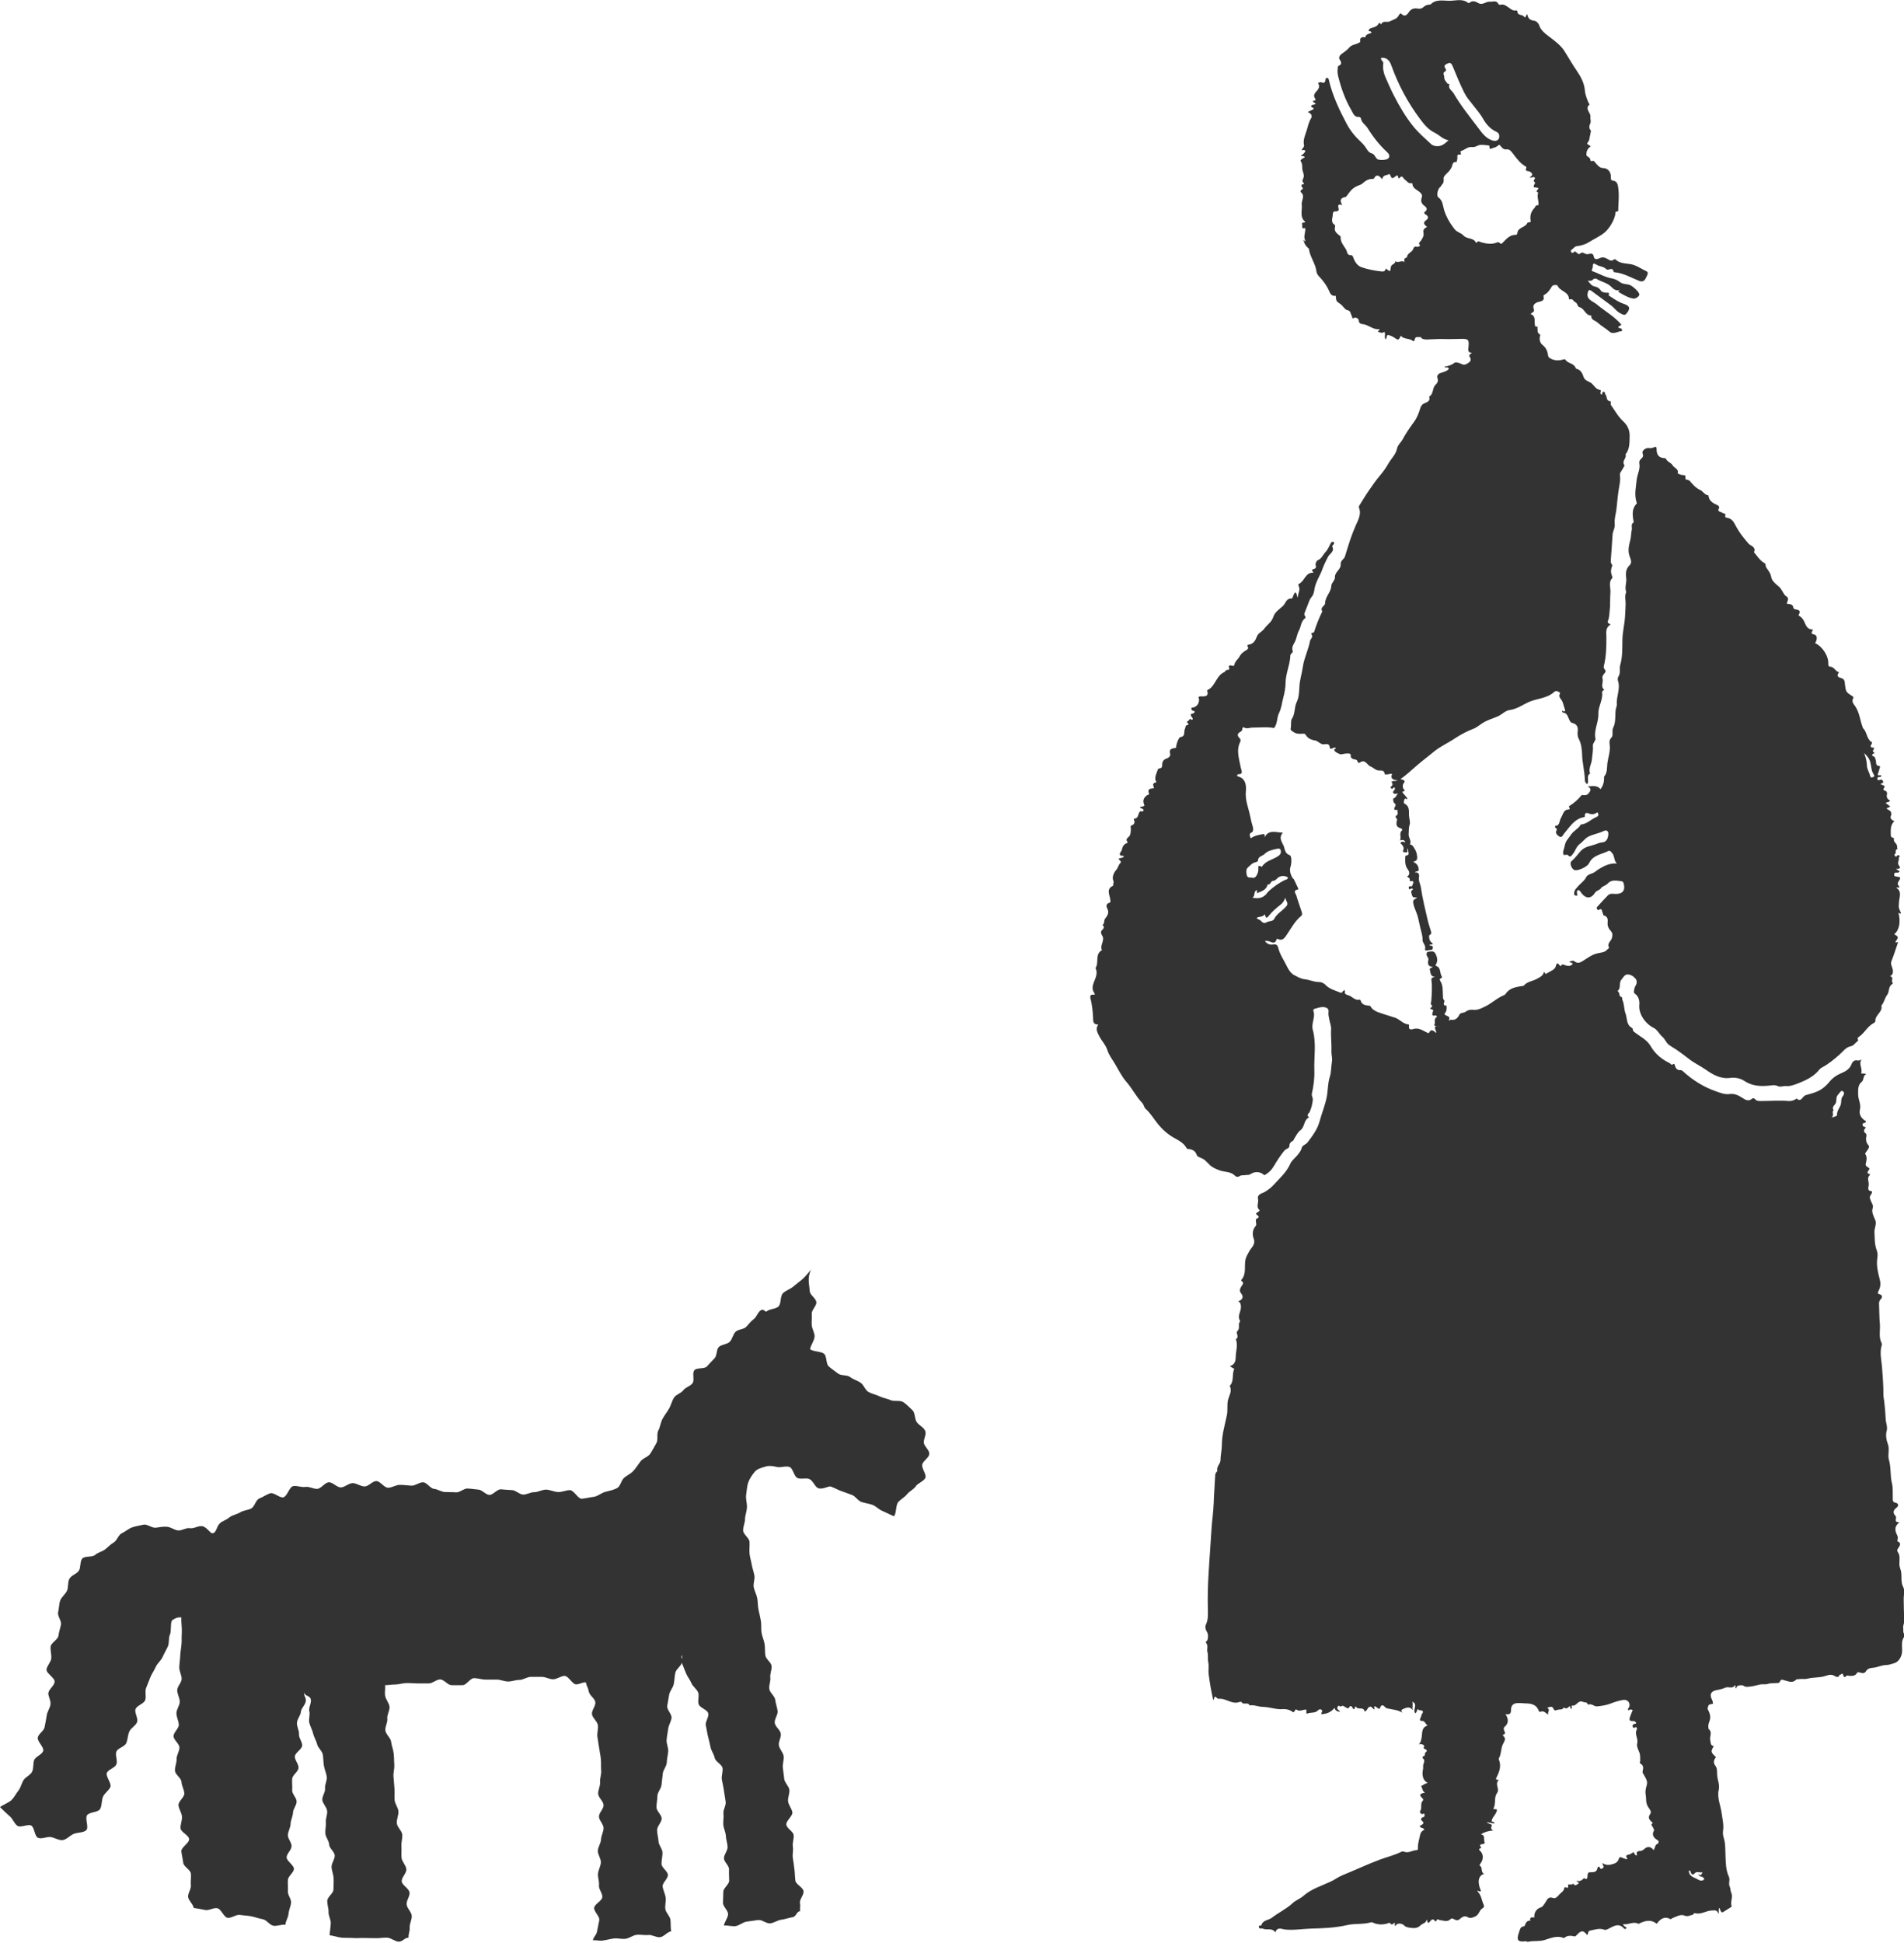 <svg width="297" height="303" viewBox="0 0 297 303" fill="none" xmlns="http://www.w3.org/2000/svg">
<g clip-path="url(#clip0_110_44516)">
<path d="M7.555 264.06C7.604 263.464 8.471 262.942 8.521 262.321C8.57 261.7 7.208 261.005 7.257 260.409C7.307 259.813 7.951 259.267 8.001 258.646C8.05 258.025 7.827 257.404 7.901 256.808C7.976 256.212 9.041 255.74 9.115 255.144C9.189 254.548 9.388 254.002 9.511 253.406C9.635 252.81 8.917 252.04 9.066 251.469C9.214 250.897 9.189 250.227 9.388 249.656C9.586 249.085 10.205 248.662 10.453 248.116C10.7 247.57 10.527 246.8 10.824 246.253C11.121 245.707 11.939 245.508 12.286 245.012C12.632 244.515 12.434 243.546 12.831 243.099C13.227 242.652 14.391 242.926 14.837 242.528C15.283 242.131 15.902 242.032 16.373 241.684C16.843 241.336 17.215 240.889 17.735 240.591C18.255 240.293 18.453 239.399 18.998 239.151C19.543 238.902 20.038 238.431 20.608 238.232C21.178 238.033 21.822 237.934 22.392 237.81C22.961 237.686 23.704 238.356 24.299 238.282C24.893 238.207 25.438 238.083 26.033 238.133C26.627 238.182 27.147 238.604 27.717 238.704C28.287 238.803 29.005 238.257 29.599 238.356C30.194 238.455 30.739 238.058 31.333 238.033C32.175 237.984 32.77 239.176 33.117 239.151C33.81 239.101 33.686 238.182 34.33 237.561C34.603 237.288 35.197 237.139 35.792 236.667C36.262 236.295 36.931 236.22 37.451 235.897C37.971 235.575 38.591 235.575 39.16 235.301C39.73 235.028 39.879 233.936 40.473 233.712C41.068 233.489 41.563 233.091 42.157 232.917C42.752 232.743 43.619 233.687 44.213 233.538C44.808 233.389 45.13 231.924 45.724 231.8C46.319 231.676 47.012 232.023 47.632 231.924C48.251 231.825 48.919 232.272 49.514 232.222C50.108 232.172 50.653 231.253 51.273 231.204C51.892 231.154 52.561 232.023 53.18 231.998C53.799 231.974 54.394 231.328 55.013 231.328C55.632 231.328 56.251 231.849 56.87 231.849C57.49 231.849 58.109 231.005 58.703 231.005C59.298 231.005 59.917 232.048 60.536 232.048C61.156 232.048 61.8 231.576 62.394 231.601C63.013 231.601 63.633 231.7 64.227 231.725C64.797 231.725 65.416 231.179 66.01 231.204C66.605 231.229 67.125 232.172 67.695 232.222C68.264 232.272 68.834 232.694 69.404 232.719C69.974 232.743 70.568 232.719 71.138 232.768C71.707 232.818 72.351 232.147 72.921 232.172C73.491 232.197 74.085 232.296 74.655 232.346C75.225 232.396 75.77 233.141 76.339 233.166C76.909 233.191 77.553 232.247 78.147 232.296C78.742 232.346 79.312 232.396 79.881 232.421C80.451 232.445 81.021 233.091 81.59 233.116C82.16 233.141 82.779 232.719 83.349 232.743C83.944 232.743 84.588 232.321 85.231 232.346C85.826 232.371 86.42 232.694 87.064 232.719C87.708 232.743 88.278 232.421 88.897 232.421C89.517 232.421 90.161 233.811 90.755 233.762C91.35 233.712 92.043 233.538 92.638 233.464C93.232 233.389 93.826 232.843 94.421 232.694C95.015 232.545 95.684 232.396 96.229 232.123C96.774 231.849 96.873 230.955 97.319 230.533C97.79 230.111 98.384 229.888 98.805 229.416C99.226 228.944 99.548 228.422 99.92 227.926C100.291 227.429 101.133 227.23 101.455 226.709C101.777 226.187 102.099 225.616 102.397 225.07C102.694 224.523 102.397 223.654 102.694 223.108C102.991 222.561 103.041 221.866 103.338 221.32C103.635 220.773 104.031 220.277 104.353 219.73C104.675 219.184 104.799 218.513 105.146 217.992C105.468 217.495 106.236 217.321 106.583 216.849C106.929 216.378 107.648 216.229 108.019 215.757C108.391 215.285 107.92 214.167 108.317 213.72C108.713 213.273 109.877 213.571 110.273 213.124C110.67 212.677 111.066 212.28 111.462 211.858C111.859 211.436 111.735 210.492 112.131 210.094C112.527 209.697 113.394 209.697 113.815 209.3C114.236 208.902 114.311 208.157 114.732 207.735C115.153 207.313 116.045 207.363 116.416 206.941C116.812 206.493 117.134 206.071 117.605 205.724C118.076 205.376 118.299 204.358 118.918 204.283C119.141 204.283 119.339 204.556 119.537 204.581C120.008 204.134 120.949 204.209 121.42 203.787C121.89 203.364 121.667 202.147 122.138 201.7C122.608 201.253 123.327 201.055 123.797 200.633C124.268 200.21 124.838 199.838 125.308 199.391C125.779 198.944 126.15 198.397 126.621 197.95C126.423 198.124 126.126 198.844 126.15 199.714C126.15 200.21 126.274 200.806 126.324 201.452C126.373 201.998 127.29 202.52 127.339 203.116C127.389 203.687 126.572 204.333 126.621 204.929C126.671 205.525 126.572 206.096 126.621 206.692C126.671 207.288 127.067 207.859 127.067 208.431C127.067 209.051 126.398 209.896 126.373 210.442C126.819 210.84 128.107 210.765 128.553 211.162C128.999 211.56 128.826 212.727 129.271 213.124C129.717 213.522 130.262 213.869 130.733 214.242C131.203 214.614 132.145 214.416 132.615 214.788C133.086 215.161 133.73 215.31 134.225 215.657C134.745 215.98 134.944 216.825 135.489 217.123C136.033 217.421 136.653 217.52 137.198 217.793C137.743 218.066 138.387 218.141 138.931 218.389C139.476 218.638 140.368 218.364 140.888 218.687C141.408 219.01 141.879 219.556 142.325 219.954C142.771 220.351 142.647 221.344 143.018 221.841C143.365 222.313 144.034 222.586 144.306 223.157C144.579 223.704 144.034 224.449 144.108 225.045C144.183 225.641 145 226.162 144.95 226.783C144.901 227.404 144.034 227.801 143.861 228.397C143.687 228.993 144.604 230.012 144.331 230.533C144.059 231.08 143.167 231.328 142.845 231.825C142.523 232.321 141.854 232.594 141.483 233.066C141.111 233.538 140.542 233.811 140.12 234.283C139.699 234.755 139.848 236.071 139.452 236.493C138.907 236.295 138.139 235.873 137.594 235.649C137.049 235.426 136.628 234.904 136.058 234.705C135.489 234.507 134.894 234.457 134.349 234.258C133.804 234.06 133.433 233.364 132.888 233.166C132.343 232.967 131.773 232.768 131.228 232.57C130.683 232.371 130.163 232.073 129.618 231.874C129.222 231.725 128.256 232.421 127.587 232.098C127.092 231.874 126.844 230.98 126.274 230.707C125.754 230.459 124.937 230.782 124.392 230.533C123.847 230.285 123.698 229.018 123.178 228.82C122.584 228.596 121.766 228.944 121.246 228.82C120.528 228.646 119.933 228.596 119.512 228.72C118.868 228.919 118.15 229.068 117.754 229.54C117.357 230.012 116.936 230.608 116.713 231.229C116.515 231.8 116.49 232.52 116.391 233.141C116.292 233.762 116.54 234.457 116.515 235.053C116.49 235.748 116.218 236.394 116.218 236.916C116.218 237.512 115.896 238.133 115.921 238.729C115.946 239.325 116.862 239.871 116.912 240.467C116.961 241.063 116.862 241.659 116.912 242.255C116.961 242.851 117.159 243.422 117.258 244.018C117.357 244.614 117.58 245.186 117.679 245.757C117.778 246.328 117.456 246.998 117.58 247.594C117.704 248.191 118.026 248.737 118.125 249.308C118.224 249.879 118.2 250.525 118.323 251.096C118.447 251.667 118.596 252.263 118.695 252.859C118.794 253.455 118.695 254.076 118.794 254.672C118.893 255.268 119.166 255.815 119.265 256.411C119.364 257.007 119.289 257.603 119.388 258.199C119.463 258.795 120.28 259.267 120.354 259.838C120.429 260.409 120.082 261.08 120.156 261.651C120.231 262.222 119.909 262.868 120.008 263.464C120.107 264.06 120.85 264.532 120.924 265.128C120.998 265.724 121.221 266.27 121.296 266.866C121.37 267.462 120.776 268.133 120.85 268.729C120.924 269.325 121.692 269.796 121.791 270.392C121.89 270.989 121.395 271.634 121.494 272.23C121.593 272.826 122.163 273.323 122.237 273.919C122.311 274.515 122.039 275.136 122.113 275.732C122.187 276.328 122.262 276.899 122.336 277.495C122.41 278.091 123.054 278.588 123.129 279.159C123.203 279.73 122.856 280.401 122.93 280.972C123.005 281.543 123.5 282.09 123.599 282.661C123.698 283.232 122.584 284.002 122.658 284.598C122.732 285.194 123.723 285.641 123.797 286.212C123.872 286.783 123.574 287.429 123.674 288.025C123.773 288.621 123.574 289.242 123.674 289.813C123.773 290.384 123.847 290.98 123.921 291.576C123.996 292.172 123.996 292.768 124.07 293.34C124.144 293.911 125.234 294.358 125.333 294.954C125.432 295.55 124.689 296.245 124.788 296.816C124.887 297.388 124.739 297.487 124.813 298.083C124.218 298.157 124.243 298.927 123.649 299.027C123.054 299.126 122.485 299.349 121.89 299.424C121.296 299.498 120.751 299.921 120.156 299.995C119.562 300.07 118.868 299.399 118.274 299.474C117.679 299.548 117.085 299.647 116.49 299.722C115.896 299.796 115.351 300.318 114.781 300.417C114.212 300.517 113.518 300.268 112.924 300.343C112.998 299.772 113.518 299.2 113.568 298.604C113.617 298.008 112.75 297.363 112.775 296.791C112.8 296.22 112.8 295.624 112.825 295.053C112.849 294.482 113.741 293.911 113.741 293.34C113.741 292.768 113.691 292.172 113.716 291.576C113.741 290.98 112.924 290.409 112.924 289.838C112.924 289.267 113.518 288.646 113.493 288.075C113.469 287.503 113.246 286.907 113.221 286.336C113.196 285.765 112.874 285.194 112.825 284.623C112.775 284.051 112.924 283.455 112.849 282.859C112.775 282.263 113.27 281.642 113.196 281.046C113.122 280.45 112.998 279.879 112.924 279.308C112.849 278.737 112.701 278.141 112.602 277.57C112.503 276.998 112.8 276.328 112.701 275.757C112.602 275.186 111.611 274.788 111.487 274.192C111.363 273.596 110.967 273.124 110.843 272.553C110.719 271.982 110.595 271.411 110.447 270.864C110.298 270.318 110.249 269.722 110.1 269.151C109.951 268.58 110.645 267.785 110.471 267.214C110.298 266.642 109.183 266.394 108.985 265.823C108.787 265.252 109.109 264.556 108.911 264.01C108.713 263.464 108.069 263.066 107.846 262.52C107.623 261.974 107.227 261.527 107.004 260.98C106.781 260.434 106.583 259.912 106.36 259.366C106.137 258.82 106.558 258.671 106.335 258.149C106.186 258.72 106.508 258.77 106.36 259.341C106.211 259.912 105.468 260.335 105.344 260.906C105.22 261.477 105.22 262.073 105.097 262.669C104.973 263.265 104.477 263.762 104.378 264.333C104.279 264.904 104.18 265.5 104.081 266.071C103.982 266.642 104.824 267.388 104.75 267.959C104.675 268.53 104.304 269.076 104.23 269.647C104.155 270.219 104.031 270.815 103.982 271.386C103.932 271.957 104.279 272.603 104.23 273.174C104.18 273.745 104.031 274.316 104.007 274.912C103.982 275.508 103.437 276.055 103.387 276.626C103.338 277.197 103.239 277.793 103.189 278.389C103.14 278.985 102.545 279.556 102.545 280.128C102.545 280.699 102.397 281.32 102.397 281.891C102.397 282.462 103.214 283.083 103.214 283.654C103.214 284.225 102.496 284.846 102.496 285.442C102.496 286.038 102.694 286.634 102.719 287.205C102.743 287.777 103.313 288.348 103.338 288.944C103.363 289.54 103.164 290.136 103.189 290.732C103.214 291.328 104.131 291.825 104.18 292.421C104.23 293.017 103.288 293.687 103.363 294.258C103.437 294.83 103.759 295.401 103.833 295.972C103.908 296.543 103.709 297.189 103.784 297.76C103.858 298.331 104.502 298.853 104.576 299.424C104.651 299.995 104.576 300.666 104.7 301.237C104.106 301.311 103.561 302.081 102.966 302.156C102.372 302.23 101.703 301.734 101.109 301.808C100.514 301.883 99.895 301.709 99.3 301.783C98.706 301.858 98.161 302.33 97.567 302.404C96.972 302.479 96.353 302.28 95.758 302.354C95.164 302.429 94.594 302.603 94 302.677C93.405 302.752 93.083 302.578 92.489 302.652C92.588 302.056 93.034 301.833 93.133 301.262C93.232 300.691 93.381 300.094 93.48 299.498C93.579 298.902 92.613 298.157 92.687 297.561C92.761 296.965 93.876 296.518 93.95 295.922C94.025 295.326 93.356 294.656 93.43 294.06C93.504 293.464 93.232 292.843 93.281 292.247C93.331 291.651 93.703 291.08 93.727 290.484C93.752 289.888 93.232 289.267 93.257 288.671C93.281 288.075 93.727 287.503 93.752 286.907C93.777 286.311 94.148 285.715 94.148 285.119C94.148 284.523 93.43 283.927 93.43 283.331C93.43 282.735 94.173 282.139 94.148 281.543C94.124 280.947 93.331 280.376 93.306 279.78C93.281 279.184 93.653 278.588 93.603 277.992C93.554 277.396 93.826 276.775 93.777 276.179C93.727 275.583 93.777 274.987 93.727 274.391C93.678 273.795 93.529 273.199 93.455 272.628C93.381 272.056 93.257 271.436 93.182 270.864C93.108 270.293 93.356 269.623 93.257 269.051C93.158 268.48 92.439 267.959 92.34 267.388C92.241 266.816 92.96 266.071 92.86 265.475C92.761 264.879 91.944 264.432 91.845 263.836C91.746 263.24 91.498 262.992 91.374 262.396C90.78 262.396 90.483 262.694 89.888 262.719C89.294 262.743 88.674 261.402 88.08 261.402C87.486 261.402 86.916 261.899 86.321 261.924C85.727 261.949 85.132 261.551 84.538 261.551C83.944 261.551 83.349 261.551 82.779 261.551C82.21 261.551 81.615 262.023 81.021 262.023C80.426 262.023 79.856 262.272 79.262 262.272C78.668 262.272 78.073 261.974 77.479 261.974C76.884 261.974 76.29 261.974 75.72 261.974C75.15 261.974 74.531 261.75 73.937 261.75C73.342 261.75 72.772 262.818 72.178 262.843C71.584 262.868 70.989 262.843 70.419 262.843C69.85 262.843 69.23 261.924 68.636 261.949C68.041 261.974 67.472 262.57 66.877 262.57C66.283 262.57 65.688 262.57 65.119 262.57C64.549 262.57 63.93 262.495 63.335 262.52C62.741 262.545 62.171 262.743 61.577 262.743C60.982 262.743 60.66 262.843 60.066 262.843C60.14 263.439 59.992 263.811 60.066 264.432C60.14 265.053 60.685 265.599 60.759 266.195C60.834 266.791 60.338 267.462 60.413 268.058C60.487 268.654 60.041 269.325 60.115 269.921C60.19 270.517 60.933 271.063 61.007 271.659C61.081 272.255 61.329 272.851 61.403 273.447C61.478 274.043 61.453 274.664 61.502 275.26C61.552 275.856 61.329 276.502 61.379 277.098C61.428 277.694 61.478 278.315 61.527 278.911C61.577 279.507 61.502 280.128 61.552 280.748C61.602 281.369 62.097 281.916 62.146 282.512C62.196 283.108 61.849 283.753 61.899 284.374C61.948 284.995 62.666 285.517 62.741 286.113C62.815 286.709 62.568 287.354 62.617 287.95C62.666 288.546 62.568 289.167 62.642 289.788C62.716 290.409 63.335 290.931 63.385 291.551C63.434 292.172 62.592 292.868 62.666 293.464C62.741 294.06 63.806 294.556 63.88 295.177C63.955 295.798 63.36 296.444 63.434 297.065C63.509 297.686 64.177 298.207 64.227 298.803C64.277 299.399 63.855 300.07 63.905 300.666C63.955 301.262 63.682 301.609 63.732 302.23C63.137 302.205 62.79 302.876 62.196 302.851C61.602 302.826 61.032 302.28 60.437 302.23C59.843 302.181 59.248 302.33 58.654 302.305C58.059 302.28 57.465 302.305 56.87 302.28C56.276 302.255 55.682 302.33 55.087 302.28C54.493 302.23 53.898 302.28 53.304 302.23C52.709 302.181 52.016 301.907 51.421 301.858C51.446 301.262 51.57 300.591 51.595 299.995C51.619 299.399 51.223 298.803 51.248 298.232C51.273 297.661 51.025 297.065 51.05 296.469C51.075 295.873 52.016 295.301 52.016 294.73C52.016 294.159 52.065 293.563 52.041 292.967C52.016 292.371 51.743 291.8 51.718 291.204C51.694 290.608 52.239 290.012 52.214 289.416C52.189 288.82 51.372 288.298 51.347 287.702C51.322 287.106 50.802 286.585 50.752 285.989C50.703 285.392 50.876 284.821 50.827 284.225C50.777 283.629 51.099 283.033 51.025 282.437C50.951 281.841 50.356 281.344 50.282 280.773C50.208 280.202 50.777 279.532 50.703 278.96C50.629 278.389 51.05 277.719 50.975 277.147C50.901 276.576 50.629 276.005 50.529 275.434C50.431 274.863 50.455 274.242 50.356 273.671C50.257 273.099 49.588 272.628 49.465 272.056C49.341 271.485 48.969 270.964 48.845 270.392C48.721 269.821 48.399 269.3 48.251 268.729C48.102 268.157 48.399 267.487 48.251 266.916C48.102 266.344 48.622 265.599 48.474 265.028C48.325 264.457 47.582 264.556 47.433 264.01C47.384 264.581 47.755 264.705 47.706 265.301C47.656 265.897 46.987 266.419 46.938 266.99C46.889 267.561 46.368 268.108 46.319 268.704C46.269 269.3 46.69 269.896 46.641 270.492C46.591 271.088 47.186 271.709 47.136 272.28C47.087 272.851 46.046 273.373 45.997 273.944C45.947 274.515 46.616 275.161 46.566 275.757C46.517 276.353 45.625 276.849 45.576 277.445C45.526 278.041 45.625 278.613 45.576 279.209C45.526 279.805 46.294 280.426 46.269 281.022C46.244 281.618 45.724 282.139 45.7 282.735C45.675 283.331 45.353 283.878 45.328 284.474C45.303 285.07 44.956 285.616 44.907 286.187C44.857 286.758 45.526 287.404 45.477 288C45.427 288.596 44.733 289.118 44.709 289.689C44.684 290.26 45.898 290.955 45.848 291.527C45.799 292.098 44.956 292.619 44.907 293.215C44.857 293.811 44.956 294.383 44.907 294.979C44.857 295.575 45.452 296.195 45.402 296.767C45.353 297.338 45.056 297.909 45.006 298.505C44.956 299.101 44.56 299.623 44.511 300.219C43.916 300.119 43.247 300.467 42.653 300.368C42.058 300.268 41.588 299.449 40.993 299.349C40.399 299.25 39.829 299.027 39.235 298.902C38.64 298.778 38.021 298.778 37.426 298.679C36.832 298.58 36.089 299.225 35.495 299.126C34.9 299.027 34.504 297.76 33.909 297.636C33.315 297.512 32.596 298.033 32.002 297.909C31.408 297.785 30.813 297.686 30.219 297.586C30.12 296.99 29.451 296.493 29.352 295.922C29.253 295.351 29.847 294.631 29.773 294.035C29.698 293.439 29.847 292.818 29.773 292.222C29.698 291.626 28.658 291.154 28.584 290.558C28.51 289.962 28.361 289.366 28.287 288.77C28.212 288.174 29.575 287.429 29.5 286.833C29.426 286.237 28.212 285.765 28.163 285.169C28.113 284.573 28.435 283.927 28.386 283.331C28.336 282.735 27.89 282.164 27.841 281.568C27.791 280.972 28.807 280.301 28.757 279.705C28.708 279.109 28.336 278.538 28.311 277.942C28.287 277.346 27.345 276.8 27.296 276.204C27.246 275.608 27.568 274.987 27.544 274.391C27.519 273.795 27.989 273.174 27.989 272.578C27.989 271.982 27.098 271.411 27.073 270.815C27.048 270.219 27.915 269.598 27.89 269.002C27.866 268.406 27.519 267.81 27.519 267.214C27.519 266.618 28.039 266.022 28.039 265.426C28.039 264.83 27.643 264.234 27.643 263.638C27.643 263.042 28.336 262.445 28.336 261.849C28.336 261.253 27.94 260.633 27.965 260.037C27.989 259.441 28.088 258.844 28.113 258.248C28.138 257.652 28.262 257.056 28.311 256.46C28.361 255.864 28.311 255.268 28.361 254.672C28.41 254.076 28.237 252.884 28.287 252.288C27.767 252.189 27.197 252.437 26.8 252.785C26.553 253.331 26.751 254.424 26.503 254.97C26.256 255.517 26.429 256.262 26.181 256.808C25.933 257.354 25.611 257.876 25.364 258.447C25.116 259.018 24.547 259.416 24.299 259.987C24.051 260.558 23.68 261.055 23.457 261.601C23.234 262.147 23.011 262.743 22.788 263.29C22.565 263.836 22.862 264.656 22.639 265.202C22.416 265.748 21.401 265.997 21.153 266.543C20.905 267.09 21.624 268.058 21.376 268.629C21.128 269.2 20.41 269.523 20.162 270.094C19.915 270.666 19.939 271.311 19.692 271.883C19.444 272.454 18.379 272.652 18.156 273.199C17.933 273.745 18.379 274.614 18.156 275.186C17.933 275.757 16.893 275.98 16.67 276.527C16.447 277.073 17.462 278.191 17.215 278.737C16.967 279.283 16.323 279.681 16.075 280.227C15.828 280.798 15.927 281.568 15.63 282.139C15.332 282.71 13.92 282.611 13.574 283.133C13.227 283.654 13.896 285.045 13.45 285.467C13.004 285.889 12.013 285.79 11.444 286.063C10.874 286.336 10.354 286.932 9.784 287.007C9.214 287.081 8.521 286.634 7.926 286.535C7.332 286.436 6.514 286.883 5.945 286.659C5.375 286.436 5.4 285.045 4.88 284.747C4.359 284.449 3.195 285.144 2.7 284.772C2.204 284.399 1.982 283.679 1.536 283.306C1.09 282.934 0.421 282.263 0 281.866C0.471 281.493 1.387 281.171 1.808 280.748C2.229 280.326 2.502 279.755 2.873 279.283C3.245 278.811 3.344 278.191 3.666 277.669C3.988 277.147 4.731 276.899 5.003 276.353C5.276 275.806 5.127 275.086 5.325 274.54C5.524 273.993 6.564 273.671 6.737 273.099C6.911 272.528 5.747 271.585 5.895 270.989C6.044 270.392 6.861 269.97 6.96 269.374C7.059 268.778 7.208 268.182 7.282 267.586C7.357 266.99 7.802 266.419 7.877 265.823C7.951 265.227 7.48 264.556 7.53 263.96L7.555 264.06Z" fill="#333333"/>
</g>
<g clip-path="url(#clip1_110_44516)">
<path d="M295.416 130.933C295.368 131.415 296.016 131.607 295.92 132.113C295.92 132.209 295.968 132.329 295.992 132.426C295.488 132.498 295.896 133.051 295.56 133.244C295.416 133.316 295.56 133.461 295.656 133.557C295.848 133.701 295.824 133.557 295.92 133.461C296.016 133.34 296.184 133.364 296.28 133.461C296.448 133.605 296.184 133.725 296.184 133.749C296.328 134.159 295.848 134.568 296.232 135.025C296.568 135.434 296.232 135.579 295.728 135.506C295.992 135.699 296.16 135.819 296.328 135.916C296.16 136.18 295.92 136.108 295.728 136.108C295.536 136.108 295.464 136.228 295.464 136.445C295.464 136.686 295.608 136.686 295.776 136.71C296.544 136.83 296.568 136.83 296.112 137.552C295.896 137.913 296.136 138.106 296.304 138.347C296.16 138.611 295.992 138.25 295.824 138.491C296.52 138.9 296.4 139.646 296.28 140.248C296.208 140.609 296.208 140.946 296.184 141.307C296.16 141.74 296.424 142.077 296.544 142.462C296.328 142.583 296.28 142.366 296.136 142.366C296.52 143.786 296.256 145.134 295.464 145.712C296.184 146.121 296.184 146.169 295.656 146.915C295.752 147.107 295.896 146.915 296.064 146.987C295.728 147.95 295.44 148.937 295.056 149.875C294.912 150.236 294.984 150.405 295.104 150.766C295.248 151.175 295.488 151.825 294.912 152.234C294.888 152.234 294.744 152.282 294.84 152.282C295.464 152.403 294.984 152.932 295.176 153.197C295.248 153.293 295.272 153.438 295.176 153.486C294.504 153.871 294.768 154.689 294.36 155.195C294 155.652 293.928 156.302 293.52 156.783C293.52 156.783 293.472 156.831 293.472 156.855C293.712 157.866 292.463 158.299 292.535 159.262C292.535 159.431 292.367 159.527 292.223 159.599C291.263 160.129 290.783 161.212 289.871 161.789C289.607 161.958 290.015 162.271 289.727 162.439C289.367 162.656 289.199 163.089 288.695 163.185C287.927 163.33 287.447 164.052 286.895 164.533C286.055 165.255 285.214 165.977 284.23 166.483C283.918 166.651 283.75 166.868 283.558 167.109C282.742 167.999 281.662 168.505 280.582 168.938C279.958 169.178 279.238 169.467 278.614 169.395C278.158 169.347 277.702 169.612 277.293 169.395C276.789 169.154 276.261 169.323 275.781 169.347C274.437 169.467 273.213 169.347 272.061 168.577C271.437 168.168 270.597 168.023 269.925 168.119C268.388 168.336 267.188 167.614 266.084 166.844C265.22 166.242 264.26 165.809 263.444 165.159C262.796 164.654 262.124 164.148 261.451 163.691C261.115 163.474 260.731 163.258 260.395 163.017C259.867 162.656 259.747 162.078 259.339 161.741C258.811 161.308 258.571 160.634 257.947 160.321C256.675 159.695 255.547 158.155 255.715 156.687C255.763 156.109 255.619 155.363 254.971 154.954C254.755 154.809 254.947 153.991 255.139 153.726C255.379 153.389 255.331 152.884 255.139 152.667C254.827 152.306 254.371 151.969 253.867 151.993C253.41 151.993 253.218 152.451 252.93 152.788C252.45 153.341 252.93 154.136 252.306 154.569C252.666 154.761 252.57 155.387 252.762 155.435C253.17 155.532 252.978 155.796 253.074 155.965C253.386 156.639 253.314 157.433 253.555 158.059C253.843 158.805 253.651 159.84 254.563 160.321C254.779 160.442 254.611 160.706 254.875 160.923C255.763 161.645 256.891 162.126 257.491 163.185C258.187 164.389 259.219 165.231 260.467 165.833C260.635 165.929 260.707 166.218 260.995 165.977C261.139 165.857 261.235 166.025 261.259 166.17C261.379 166.651 261.644 166.964 262.172 166.916C262.292 166.916 262.364 166.964 262.46 167.036C263.996 168.456 265.748 169.564 267.716 170.237C268.34 170.454 269.06 170.743 269.733 170.647C270.549 170.526 271.173 170.839 271.797 171.248C272.253 171.537 272.733 171.85 273.261 171.393C273.453 171.224 273.621 171.296 273.765 171.441C274.053 171.778 274.437 171.73 274.821 171.73C276.189 171.73 277.582 171.609 278.95 171.73C279.334 171.754 279.718 171.682 280.078 171.465C280.15 171.417 280.198 171.296 280.27 171.369C280.87 171.898 281.11 171.224 281.422 170.96C281.59 170.815 281.758 170.791 281.926 170.743C282.646 170.55 283.39 170.334 283.99 169.973C284.47 169.684 284.974 169.227 285.383 168.721C285.887 168.095 286.511 167.686 287.303 167.349C287.903 167.109 288.575 166.699 288.839 165.929C288.911 165.713 289.223 165.279 289.703 165.4C289.895 165.448 290.159 165.4 290.399 165.231C289.847 165.977 290.615 166.675 290.303 167.421C290.591 167.445 290.783 167.47 291.143 167.494C290.543 167.782 290.807 168.408 290.399 168.745C289.775 169.251 289.847 169.949 289.847 170.719C289.847 171.513 290.327 172.211 290.135 173.029C289.919 173.872 290.375 174.474 291.071 174.883C291.095 175.292 290.447 175.003 290.543 175.484C290.591 175.797 290.903 175.677 291.047 175.894C290.735 176.182 290.615 176.471 291.047 176.808C291.119 176.856 291.167 177.025 291.143 177.121C291.023 177.699 291.047 178.228 291.503 178.686C291.551 178.734 291.551 178.854 291.527 178.926C291.455 179.359 290.855 179.841 290.951 179.985C291.215 180.394 291.191 180.755 291.119 181.116C290.951 181.814 290.927 181.79 291.599 182.224C291.695 182.537 290.855 182.898 291.671 183.162C291.743 183.162 291.719 183.235 291.671 183.283C291.167 183.716 291.527 184.245 291.503 184.751C291.503 185.16 291.143 185.714 291.959 185.81C292.103 185.81 291.959 186.171 291.863 186.315C291.527 186.7 291.695 186.965 291.863 187.374C291.959 187.663 292.271 188 292.103 188.481C291.911 189.083 292.271 189.709 292.511 190.287C292.775 190.912 292.367 191.514 292.391 192.164C292.439 193.127 292.391 194.114 292.751 195.028C292.895 195.389 292.895 195.822 292.847 196.159C292.655 197.339 292.943 198.47 293.207 199.529C293.4 200.251 293.328 200.781 293.015 201.382C292.943 201.527 292.775 201.791 293.231 201.888C293.568 201.96 293.688 202.321 293.376 202.634C293.135 202.875 293.087 203.115 293.111 203.476C293.159 204.463 293.135 205.474 293.231 206.437C293.328 207.423 293.015 208.458 293.472 209.421C293.544 209.542 293.568 209.686 293.52 209.83C293.183 210.938 293.472 212.069 293.568 213.176C293.664 214.62 293.808 216.064 293.784 217.508C293.784 217.845 293.856 218.158 293.904 218.495C294.024 219.434 294.096 220.396 294.144 221.335C294.168 221.961 294.48 222.539 294.288 223.237C294.12 223.814 294.24 224.608 294.456 225.162C294.816 226.053 294.408 226.895 294.648 227.689C295.008 228.917 294.816 230.168 295.128 231.396C295.296 232.046 295.224 232.888 295.248 233.634C295.248 233.995 295.2 234.308 295.728 234.404C296.136 234.477 296.208 234.862 295.848 235.151C295.32 235.536 295.2 235.969 295.68 236.45C295.992 236.763 295.248 237.437 296.304 237.437C295.344 238.159 295.656 238.881 295.968 239.531C296.064 239.724 296.04 239.892 296.016 240.061C296.016 240.157 295.944 240.349 295.944 240.373C296.76 240.734 296.256 241.192 296.016 241.601C295.92 241.769 295.92 241.914 296.016 242.058C296.448 242.636 296.28 243.334 296.28 243.96C296.28 244.369 296.448 244.706 296.52 245.019C296.712 245.861 296.448 246.752 296.88 247.546C297.168 248.099 296.952 248.749 296.952 249.327C296.976 250.41 296.952 251.493 297.072 252.552C297.144 253.034 296.808 253.443 296.88 253.924C296.928 254.213 296.808 254.526 297 254.815C297.096 254.935 297.144 255.127 297.024 255.296C296.544 255.97 296.712 256.716 296.712 257.462C296.712 258.281 296.232 259.195 295.488 259.412C295.08 259.532 294.624 259.701 294.264 259.701C293.496 259.701 292.847 260.086 292.127 260.134C291.671 260.158 291.263 260.302 291.023 260.736C290.999 260.784 290.951 260.808 290.903 260.856C290.495 261.193 289.871 260.615 289.679 260.928C289.391 261.409 289.055 261.385 288.623 261.409C288.383 261.409 288.119 261.217 287.879 261.506C287.687 261.746 287.543 261.409 287.519 261.265C287.375 260.711 287.087 261.433 286.919 261.193C286.919 261.794 286.271 261.482 286.247 261.458C285.767 261.097 285.238 261.241 284.806 261.385C283.87 261.722 282.862 261.578 281.902 261.843C281.494 261.939 280.99 261.819 280.534 261.915C280.414 261.939 280.27 261.867 280.174 261.987C279.622 262.565 279.022 262.252 278.422 262.107C278.134 262.035 277.822 261.819 277.654 262.276C277.63 262.372 277.51 262.468 277.414 262.493C276.837 262.565 276.285 262.468 275.709 262.661C275.397 262.757 274.989 262.661 274.557 262.733C273.861 262.902 273.117 263.118 272.373 263.094C272.109 263.094 271.941 262.829 271.653 262.854C271.269 262.878 270.909 262.854 270.837 263.335C270.477 263.239 270.909 262.974 270.597 262.854C270.285 263.503 269.613 262.998 269.108 263.239C268.7 263.431 268.196 263.527 267.74 263.624C266.852 263.792 266.636 264.322 267.068 265.14C267.164 265.309 267.164 265.501 267.212 265.742C266.9 265.814 266.468 265.766 266.42 266.271C266.42 266.368 266.324 266.44 266.372 266.56C266.876 267.547 266.876 267.932 266.54 268.798C266.444 269.039 266.468 269.641 266.54 269.689C267.164 270.219 266.636 270.868 266.78 271.422C266.876 271.783 266.756 272.264 267.332 272.337C266.828 273.227 266.828 273.251 267.668 274.07C267.332 274.503 267.188 274.912 267.596 275.441C267.908 275.827 267.812 276.452 267.86 276.934C267.932 277.68 268.268 278.378 268.1 279.172C267.812 280.424 268.412 281.627 268.556 282.83C268.676 283.721 268.916 284.636 268.772 285.574C268.724 285.935 268.772 286.272 268.868 286.633C269.18 287.572 269.108 288.559 269.156 289.522C269.204 290.605 269.204 291.712 269.685 292.723C269.925 293.252 269.541 293.806 269.853 294.359C269.949 294.552 269.901 294.913 270.045 295.202C270.381 295.9 269.853 296.622 270.117 297.32C270.117 297.368 269.997 297.488 269.901 297.536C269.709 297.681 269.469 297.777 269.276 297.922C268.532 298.427 268.532 298.451 268.196 297.56C268.004 297.873 268.172 298.186 268.052 298.547C267.884 297.849 267.452 297.97 266.948 297.994C266.084 298.042 265.316 298.668 264.38 298.403C264.188 298.355 264.14 298.668 264.02 298.668C263.612 298.716 263.3 299.005 262.772 298.788C262.196 298.523 261.499 298.932 260.899 299.173C260.779 299.221 260.659 299.39 260.539 299.318C259.603 298.836 258.979 299.318 258.427 300.064C257.587 299.366 256.723 299.558 255.859 299.943C255.763 299.991 255.619 300.088 255.571 300.064C254.755 299.63 253.987 300.28 253.194 300.112C253.218 300.497 253.651 300.473 253.723 300.738C253.579 300.906 253.41 300.906 253.338 300.81C252.498 299.847 251.682 300.449 250.866 300.858C250.65 300.954 250.506 301.075 250.218 300.978C249.498 300.714 248.754 300.978 248.034 301.123C247.626 301.219 247.794 301.628 247.578 301.821C246.978 301.05 246.666 301.05 245.97 301.797C245.874 301.893 245.73 302.037 245.658 302.037C245.057 301.893 244.457 301.845 243.953 302.302C242.897 301.821 241.913 302.302 240.929 302.591C240.065 302.856 239.177 302.663 238.313 302.88C238.217 302.88 238.097 302.783 238.001 302.783C236.752 302.952 236.512 302.615 236.944 301.411C237.088 300.978 237.136 300.497 237.737 300.449C237.737 300.449 237.785 300.425 237.809 300.401C238.001 300.016 238.097 299.51 238.721 299.582C238.553 298.981 238.985 299.053 239.345 299.077C239.249 298.331 239.681 297.705 240.329 297.512C240.641 297.416 240.785 297.127 240.977 296.863C241.289 296.453 241.409 295.731 242.273 296.044C242.657 296.189 243.017 295.755 243.257 295.467C243.521 295.178 243.953 294.985 244.001 294.504C244.025 294.287 244.241 294.383 244.409 294.432C244.625 294.456 244.625 294.432 244.601 294.119C244.601 294.022 244.601 293.95 244.697 293.926C244.913 293.878 245.201 294.071 245.369 293.782C245.73 294.311 245.994 293.902 246.282 293.734C246.282 293.517 245.97 293.661 245.946 293.348C246.378 293.517 246.762 293.276 246.954 293.06C247.194 292.747 247.386 293.3 247.554 292.987C247.674 292.747 247.602 292.506 247.674 292.265C247.746 292.025 247.914 292.025 248.13 292.025C248.61 292.025 249.066 292.025 249.186 291.375C249.21 291.23 249.426 290.942 249.594 291.375C249.642 291.519 249.81 291.519 249.954 291.423C250.074 291.327 250.242 291.23 250.098 291.038C250.026 290.918 250.002 290.797 249.954 290.581C250.602 291.038 251.202 290.893 251.85 290.653C252.186 290.532 252.45 290.244 252.546 289.859C252.594 289.618 252.834 289.666 252.93 289.714C253.218 289.81 253.458 289.955 253.843 290.003C253.819 289.738 253.41 289.401 253.939 289.305C254.275 289.257 254.539 289.064 254.803 288.896C255.019 289.064 254.947 289.449 255.379 289.377C255.163 288.896 255.379 288.727 255.859 288.703C256.123 288.703 256.291 288.559 256.531 288.366C256.939 287.981 257.515 287.957 257.947 288.583C258.187 288.174 258.163 287.644 258.667 287.548C258.619 287.379 258.907 287.235 258.523 286.994C258.139 286.778 257.539 286.272 257.995 285.55C258.067 285.43 257.899 285.093 257.755 284.9C257.563 284.612 257.539 284.539 257.827 284.347C257.419 283.938 256.891 283.625 257.443 282.879C257.683 282.566 257.227 282.084 257.059 281.796C256.675 281.17 256.819 280.52 256.699 279.87C256.627 279.461 256.699 279.004 256.843 278.546C257.035 277.872 256.891 277.608 256.243 276.525C256.195 276.452 256.219 276.308 256.243 276.212C256.363 275.73 256.363 275.321 255.859 275.056C255.691 274.96 255.859 274.767 255.859 274.623C255.811 274.19 255.907 273.805 255.715 273.323C255.547 272.938 255.259 272.312 255.379 271.927C255.595 271.157 254.899 270.483 255.331 269.737C255.403 269.641 255.283 269.304 255.115 269.4C254.779 269.593 254.659 269.448 254.659 269.184C254.659 268.919 254.923 268.919 255.115 268.847C255.163 268.847 255.187 268.799 255.235 268.75C255.139 268.534 254.995 268.437 254.731 268.437C254.179 268.462 254.083 268.293 254.275 267.764C254.395 267.427 254.539 267.066 254.683 266.729C254.419 266.584 254.203 266.632 254.011 266.777C253.819 266.512 254.059 266.44 254.107 266.319C254.395 265.645 253.915 265.044 253.218 265.14C252.498 265.26 251.826 265.477 251.154 265.742C250.506 265.982 249.834 266.079 249.138 266.151C248.634 266.199 248.298 265.646 247.77 265.886C247.77 265.886 247.65 265.79 247.602 265.718C247.434 265.405 247.338 265.621 246.954 265.453C246.138 265.092 245.946 266.127 245.297 266.031C244.961 265.982 245.345 266.44 245.081 266.536C244.865 266.488 245.009 266.247 244.841 266.103C244.601 266.368 244.313 266.632 243.929 266.319C243.713 266.777 243.257 266.56 242.921 266.705C242.657 266.825 242.441 266.801 242.369 266.608C242.153 266.007 241.769 266.247 241.337 266.368C241.937 266.705 241.289 267.09 241.529 267.475C241.121 267.186 240.809 266.777 240.281 266.993C240.161 267.041 240.089 266.993 240.041 266.873C239.705 265.982 239.081 265.718 238.145 265.694C237.665 265.694 237.136 265.597 236.632 265.645C235.984 265.694 235.696 266.079 235.696 266.753C235.696 267.282 235.456 267.499 234.832 267.354C235.336 268.125 235.36 268.798 234.664 269.376C234.568 269.448 234.544 269.689 234.592 269.833C234.664 270.122 235.024 270.411 234.448 270.58C234.448 270.58 234.424 270.7 234.448 270.724C235.048 271.181 234.616 271.639 234.424 272.072C234.088 272.77 234.208 273.588 233.8 274.262C233.776 274.31 233.8 274.382 233.8 274.431C234.232 275.465 233.872 276.404 233.392 277.319C233.344 277.415 233.344 277.608 233.56 277.608C233.632 277.608 233.872 277.559 233.752 277.68C233.128 278.306 233.992 279.052 233.512 279.678C232.984 280.4 233.416 281.362 232.912 282.157C233.128 282.157 233.296 282.205 233.512 282.229C233.464 282.975 232.768 283.36 232.672 284.034C232.672 284.226 233.104 284.058 233.104 284.443C232.72 284.371 232.336 284.299 231.904 284.202C232.144 284.491 232.456 284.443 232.696 284.636C232.744 284.9 232.336 285.237 232.936 285.502C232.144 285.574 231.568 285.743 230.992 286.104C231.784 286.248 231.352 286.946 231.592 287.331C231.64 287.428 231.52 287.596 231.352 287.62C230.968 287.668 230.656 287.692 231.064 288.174C231.136 288.27 230.68 288.246 230.728 288.535C231.4 289.088 231.496 289.883 230.944 290.653C230.872 290.773 230.728 290.942 230.824 290.99C231.352 291.303 230.896 292.025 231.52 292.265C230.56 292.554 230.416 293.589 231.016 294.937C230.824 295.13 230.656 294.937 230.488 294.889C230.44 294.985 230.488 295.057 230.56 295.105C231.064 295.635 231.112 296.381 231.4 297.007C231.496 297.248 231.592 297.464 231.208 297.681C230.752 297.946 230.728 298.62 230.152 298.908C229.744 299.101 229.335 299.245 228.999 299.053C228.399 298.692 228.039 299.053 227.655 299.366C227.367 299.606 227.055 299.486 226.839 299.366C226.647 299.245 226.431 299.173 226.311 299.293C225.783 299.871 225.183 299.534 224.607 299.486C224.439 299.486 224.151 299.149 224.079 299.606C224.079 299.654 223.887 299.703 223.887 299.679C223.335 298.932 223.143 299.823 222.807 299.919C222.567 299.823 222.711 299.606 222.543 299.414C222.447 299.991 221.895 299.991 221.582 300.304C221.126 300.786 220.55 300.762 220.022 300.689C219.686 300.641 219.302 300.617 218.99 300.28C218.822 300.112 218.03 299.751 217.67 300.401C217.406 300.256 217.694 300.088 217.574 299.919C217.358 299.919 217.166 300.425 216.854 299.991C216.734 299.823 216.494 299.991 216.326 300.04C215.606 300.232 214.886 300.208 214.19 299.895C214.046 299.823 213.95 299.799 213.805 299.847C212.605 300.184 211.357 299.991 210.181 300.256C208.333 300.689 206.437 300.762 204.564 300.81C203.196 300.858 201.804 301.099 200.412 300.954C199.98 300.906 199.212 300.473 198.948 301.411C198.42 300.617 197.579 301.123 196.955 300.81C196.811 300.738 196.475 300.93 196.379 300.617C196.259 300.232 196.715 300.377 196.739 300.328C196.979 299.438 197.891 299.534 198.42 299.101C199.452 298.307 200.652 297.753 201.612 296.863C202.116 296.381 202.812 296.165 203.316 295.707C204.54 294.624 206.101 294.167 207.541 293.493C208.189 293.204 208.717 292.771 209.365 292.506C211.333 291.712 213.253 290.797 215.246 290.051C216.35 289.642 217.502 289.377 218.558 288.848C218.75 288.751 218.942 288.775 219.11 288.848C219.758 289.064 220.334 288.583 220.958 288.583C221.222 288.583 221.174 288.318 221.174 288.126C221.174 287.476 221.39 286.874 221.51 286.248C221.606 285.767 221.847 285.55 222.183 285.382C222.039 285.021 221.558 285.189 221.462 284.828C221.678 284.588 222.423 284.515 221.75 283.938C221.558 283.793 221.726 283.504 221.991 283.432C222.303 283.36 222.207 283.119 222.183 282.975C222.183 282.734 221.991 282.975 221.871 282.951C221.534 282.903 221.414 282.638 221.558 282.421C221.871 281.94 221.486 281.29 221.943 280.857C222.087 280.737 221.943 280.52 221.823 280.424C221.198 279.846 221.702 279.726 222.279 279.605C221.799 279.341 221.919 278.859 221.654 278.57C221.991 278.498 222.207 278.161 222.711 278.113C222.087 277.728 221.943 277.319 221.895 276.693C221.871 276.26 222.039 275.875 221.991 275.514C221.943 275.08 222.447 274.647 221.943 274.238C221.847 274.166 221.943 273.949 221.967 273.949C222.447 273.949 222.111 273.299 222.495 273.251C222.519 273.251 222.543 273.155 222.543 273.107C222.663 272.746 221.823 272.938 222.159 272.385C222.231 272.264 221.774 271.879 221.318 272.096C221.654 271.711 221.702 271.35 221.775 270.892C221.871 270.315 221.702 269.424 222.687 269.135C222.303 268.895 222.279 268.341 221.726 268.413C221.486 268.437 221.462 268.197 221.534 268.052C221.63 267.86 221.702 267.667 221.75 267.451C221.799 267.258 222.063 267.138 221.919 266.897C221.774 266.656 221.438 266.897 221.198 266.608C221.078 266.44 221.054 267.041 220.766 267.234C220.286 266.705 221.27 265.79 220.286 265.429C220.478 265.862 220.214 266.295 220.382 266.753C219.926 266.127 219.422 266.319 218.87 266.56C218.558 266.705 218.51 266.825 218.774 267.138C218.006 266.68 217.238 266.656 216.494 266.488C216.326 266.44 216.206 266.44 216.086 266.295C215.63 265.814 215.462 265.862 215.198 266.536C214.886 266.536 214.718 266.199 214.43 266.127C214.238 266.271 214.502 266.44 214.358 266.632C214.094 266.512 213.926 266.007 213.541 266.271C213.277 266.44 213.253 266.849 212.869 266.969C212.725 266.079 211.717 266.825 211.501 266.151C211.237 266.295 211.381 266.536 211.189 266.608C210.925 266.512 210.853 265.67 210.373 266.392C210.253 266.56 210.109 266.392 209.941 266.319C209.701 266.223 209.485 265.886 209.149 266.175C209.053 266.271 208.837 265.814 208.645 266.223C208.477 266.584 208.741 266.656 208.885 266.801C208.933 266.849 208.981 266.921 209.005 267.017C208.669 266.921 208.261 266.897 208.189 266.368C207.637 267.041 207.037 267.306 206.149 267.378C205.981 267.162 206.485 266.873 206.101 266.656C205.812 266.512 205.644 266.729 205.452 266.897C205.02 267.21 204.468 267.066 203.988 267.258C203.652 267.378 203.796 266.921 203.796 266.68C203.268 266.56 202.764 267.066 202.236 266.656C202.02 266.488 201.996 267.066 201.708 267.066C201.18 266.656 200.628 266.536 199.908 266.584C199.188 266.632 198.444 266.392 197.699 266.295C197.435 266.271 197.195 266.223 196.931 266.223C196.259 266.223 195.611 265.862 194.915 266.007C194.699 265.381 193.955 266.007 193.691 265.501C193.667 265.453 193.475 265.405 193.379 265.453C192.179 265.934 191.219 264.827 190.091 264.972C189.922 264.972 189.73 264.755 189.586 264.635C189.298 264.707 189.466 265.044 189.25 265.164C188.938 263.792 188.698 262.444 188.53 261.072C188.458 260.495 188.602 259.893 188.482 259.315C188.362 258.81 188.482 258.136 188.362 257.751C188.194 257.246 188.53 256.716 188.146 256.259C187.978 256.066 188.314 255.946 188.362 255.777C188.458 255.344 188.506 254.911 188.266 254.526C188.026 254.165 187.954 253.707 188.098 253.419C188.482 252.624 188.434 251.806 188.41 250.988C188.362 249.11 188.41 247.233 188.53 245.356C188.65 243.141 188.842 240.951 188.962 238.761C189.034 237.317 189.274 235.897 189.322 234.453C189.37 232.984 189.49 231.492 189.562 230.024C189.562 229.759 189.898 229.47 189.898 229.422C189.706 228.748 190.379 228.315 190.379 227.786C190.379 226.967 190.595 226.173 190.595 225.379C190.595 223.742 191.075 222.226 191.387 220.685C191.531 219.963 191.387 219.193 191.531 218.447C191.699 217.701 192.251 217.003 191.819 216.16C192.563 215.414 192.107 214.379 192.539 213.513C192.323 213.393 192.107 213.272 191.843 213.104C192.539 212.839 192.731 212.454 192.755 211.708C192.755 210.769 193.139 209.83 192.779 208.868C193.403 208.531 192.683 207.905 193.019 207.616C193.475 207.183 193.091 206.653 193.355 206.244C193.403 206.172 193.451 206.052 193.427 206.003C192.971 205.281 193.547 204.632 193.571 203.934C193.571 203.548 193.571 203.236 193.163 202.947C193.907 202.73 193.979 202.201 193.619 201.767C193.259 201.31 193.427 201.021 193.643 200.636C193.787 200.395 194.147 200.058 193.643 199.794C193.619 199.794 193.595 199.673 193.619 199.649C194.459 198.735 194.075 197.555 194.267 196.52C194.363 196.015 194.627 195.63 194.843 195.221C195.131 194.619 195.899 194.162 195.563 193.199C195.347 192.621 195.323 191.851 195.851 191.249C196.019 191.057 195.947 190.84 195.923 190.624C195.923 190.431 195.803 190.214 196.019 190.094C196.715 189.757 196.067 189.589 195.923 189.348C195.995 189.083 196.307 189.059 196.451 188.867C196.451 188.818 196.499 188.722 196.451 188.722C195.875 188.217 196.379 187.591 196.235 187.013C196.067 186.219 196.931 186.147 197.339 185.882C197.819 185.569 198.252 185.28 198.636 184.847C199.596 183.788 200.7 182.849 201.3 181.453C201.516 180.996 202.044 180.587 202.404 180.154C202.668 179.817 202.932 179.504 203.052 179.047C203.148 178.613 203.7 178.541 203.964 178.18C204.732 177.169 205.5 176.158 205.836 174.907C206.173 173.655 206.677 172.476 206.941 171.176C207.157 170.093 207.109 168.986 207.421 167.999C207.685 167.205 207.613 166.435 207.757 165.664C207.877 165.063 207.661 164.533 207.685 163.98C207.733 162.824 207.565 161.669 207.637 160.514C207.661 160.056 207.445 159.503 207.349 158.997C207.277 158.612 207.181 158.227 207.229 157.842C207.301 157.409 207.061 157.216 206.725 157.12C206.125 156.976 205.572 157.216 205.02 157.361C204.948 157.361 204.828 157.553 204.852 157.625C205.26 158.636 204.492 159.599 204.78 160.634C205.356 162.728 204.948 164.87 205.02 166.988C205.068 168.168 204.9 169.395 204.636 170.574C204.564 170.935 204.804 171.224 204.78 171.513C204.732 172.163 204.564 172.813 204.3 173.415C204.18 173.679 203.724 173.872 204.156 174.233V174.305C203.34 174.714 203.556 175.773 202.836 176.303C202.404 176.616 202.164 177.193 201.852 177.651C201.804 177.723 201.804 177.843 201.708 177.915C201.396 178.108 201.108 178.276 201.132 178.782C201.132 179.095 200.556 179.191 200.316 179.504C199.716 180.25 199.212 181.02 198.732 181.839C198.372 182.464 197.867 182.97 197.219 183.307C196.619 182.729 195.755 182.657 195.059 183.138C194.819 183.307 194.531 183.235 194.267 183.283C193.955 183.355 193.619 183.235 193.307 183.475C193.115 183.62 192.803 183.547 192.683 183.427C192.011 182.681 191.027 182.849 190.211 182.537C189.634 182.32 189.058 182.079 188.65 181.646C187.858 180.852 187.882 180.828 187.066 180.491C186.874 180.418 186.73 180.322 186.658 180.106C186.466 179.504 185.962 179.263 185.386 179.215C185.218 179.215 185.146 179.167 185.074 179.047C184.618 178.252 183.874 177.891 183.106 177.458C182.17 176.929 181.353 176.206 180.657 175.364C179.985 174.546 179.481 173.631 178.665 172.909C178.449 172.717 178.425 172.283 178.137 171.994C177.201 171.008 176.601 169.756 175.689 168.721C174.969 167.903 174.465 166.844 173.888 165.881C173.456 165.183 172.952 164.509 172.712 163.739C172.448 162.921 171.848 162.367 171.488 161.645C171.248 161.14 170.792 160.514 171.32 159.792C170.408 159.864 170.528 159.094 170.504 158.685C170.456 157.746 170.36 156.807 170.144 155.893C170.072 155.628 169.88 155.05 170.624 155.146C170.84 155.17 170.816 155.074 170.624 154.761C170.312 154.256 170.432 153.75 170.624 153.221C170.912 152.499 171.272 151.777 170.888 150.983C171.464 150.164 170.768 148.889 171.824 148.239C171.824 148.239 171.872 148.239 171.896 148.215C171.488 147.444 172.448 146.65 171.896 145.88C171.728 145.639 171.68 145.278 171.872 145.11C172.16 144.821 172.352 144.58 171.968 144.267C172.352 144.051 172.136 143.593 172.4 143.257C172.688 142.895 173.072 142.39 172.736 141.764C172.544 141.379 172.472 140.97 173.072 140.802C173.24 140.753 173.216 140.585 173.192 140.344C173.12 139.598 172.472 138.635 173.672 138.13C173.528 137.889 173.816 137.721 173.672 137.408C173.432 136.854 173.696 136.156 174.104 135.699C174.417 135.362 174.441 134.929 174.753 134.616C175.041 134.351 174.561 134.183 174.489 133.942C174.753 133.773 175.113 133.894 175.329 133.557C175.161 133.388 174.753 133.605 174.681 133.268C174.633 132.979 174.921 132.835 174.969 132.618C175.089 132.065 175.281 131.655 175.833 131.487C175.857 131.487 175.905 131.367 175.881 131.343C175.425 130.741 176.145 130.62 176.265 130.259C176.385 129.947 176.409 129.513 176.385 129.128C176.385 128.984 176.313 128.815 176.457 128.767C176.961 128.599 177.081 128.286 176.865 127.829C176.865 127.804 176.889 127.684 176.913 127.684C177.609 127.684 177.489 126.962 177.777 126.625C177.945 126.408 178.233 126.697 178.377 126.433C178.401 126.072 177.993 126.168 177.801 125.903C178.017 125.759 178.353 125.879 178.521 125.614C178.209 124.964 178.329 124.483 178.905 124.05C179.025 123.953 179.313 124.002 179.217 123.761C178.929 122.967 179.529 123.015 180.009 122.943C179.961 122.582 179.625 122.196 180.249 122.052C180.489 122.004 180.297 121.835 180.249 121.739C180.105 121.137 180.417 120.608 180.585 120.078C180.633 119.934 180.753 119.862 180.897 119.838C181.209 119.814 181.281 119.645 181.281 119.332C181.281 118.875 181.425 118.49 181.953 118.321C182.266 118.225 182.626 117.936 182.53 117.599C182.29 116.685 182.938 116.757 183.466 116.637C183.394 116.324 183.826 115.024 184.114 114.976C185.002 114.856 184.594 114.061 184.858 113.628C184.954 113.46 184.858 113.171 185.17 113.099C185.362 113.05 185.53 112.978 185.218 112.737C184.978 112.545 185.434 112.449 185.506 112.28C185.674 111.871 185.842 112.497 186.034 112.208C186.154 111.919 185.65 111.775 185.77 111.39C185.914 111.245 186.298 111.39 186.37 110.956C186.154 110.86 185.722 110.86 185.866 110.379C186.706 110.379 187.258 109.56 186.946 108.742C187.138 108.525 187.426 108.646 187.642 108.622C188.17 108.622 188.506 108.453 188.338 107.852C188.314 107.707 188.266 107.635 188.458 107.563C188.89 107.37 189.13 107.033 189.418 106.6C189.826 105.974 190.163 105.18 190.955 104.843C191.123 104.771 191.195 104.482 191.459 104.482C192.059 104.506 191.507 104.001 191.747 103.832C192.011 103.64 192.443 104.097 192.539 103.688C192.659 103.11 193.139 102.821 193.379 102.364C193.571 101.979 193.859 101.762 194.219 101.522C194.435 101.377 194.891 101.233 194.603 100.775C194.555 100.703 194.579 100.559 194.747 100.559C195.515 100.462 195.827 99.909 196.067 99.259C196.283 98.73 196.859 98.537 197.195 98.08C197.651 97.43 198.372 97.045 198.636 96.178C198.876 95.432 199.62 94.999 200.172 94.469C200.556 94.084 200.652 93.266 201.516 93.362C201.612 93.362 201.756 92.688 202.02 92.4C202.38 92.568 202.212 92.953 202.452 93.194C202.404 92.592 202.884 92.087 202.596 91.461C202.548 91.341 202.452 91.148 202.596 91.076C203.484 90.691 203.58 89.367 204.732 89.319C204.828 89.319 204.996 89.319 204.804 89.174C204.492 88.958 204.804 88.765 204.876 88.765C205.332 88.669 205.308 88.452 205.212 88.067C205.164 87.899 205.428 87.441 205.476 87.417C206.149 87.201 206.341 86.551 206.749 86.118C207.109 85.757 207.325 85.227 207.565 84.746C207.685 84.529 207.853 84.433 208.021 84.553C208.213 84.674 208.069 84.842 207.973 84.962C207.901 85.034 207.781 85.179 207.805 85.227C208.237 86.021 207.421 86.334 207.157 86.84C206.869 87.441 206.533 88.043 206.317 88.669C205.957 89.752 205.236 90.691 205.044 91.87C204.996 92.207 204.9 92.76 204.66 93.025C204.324 93.386 204.204 93.796 204.036 94.229C203.868 94.638 203.724 95.047 203.556 95.456C203.46 95.673 203.388 95.865 203.556 96.082C203.676 96.202 203.676 96.347 203.556 96.443C202.908 96.948 202.956 97.743 202.62 98.344C202.284 98.97 202.26 99.644 201.924 100.222C201.708 100.607 201.468 101.016 201.636 101.473C201.78 101.858 201.276 101.883 201.276 102.268C201.228 103.688 200.556 105.011 200.532 106.48C200.532 107.25 200.364 108.116 200.172 108.838C199.956 109.633 199.884 110.499 199.5 111.245C199.14 111.967 199.308 112.858 198.732 113.556C197.699 113.339 196.523 113.484 195.347 113.484C194.939 113.484 194.507 113.724 194.099 113.484C193.883 113.363 193.787 113.508 193.787 113.7C193.787 113.917 193.643 114.061 193.475 114.158C192.995 114.398 192.971 114.735 193.307 115.072C193.499 115.265 193.571 115.457 193.475 115.674C192.779 117.046 193.307 118.394 193.547 119.741C193.619 120.151 194.051 120.776 193.091 120.776C192.971 120.776 192.899 121.065 193.139 121.113C194.387 121.426 194.411 122.678 194.339 123.424C194.195 124.868 194.795 126.096 195.035 127.419C195.131 127.925 195.275 128.454 195.419 128.96C195.515 129.273 195.491 129.706 195.299 129.802C194.723 130.067 194.987 130.404 195.107 130.765C195.659 130.332 196.307 130.235 196.955 130.115C197.459 130.019 197.171 130.404 197.291 130.548C197.939 129.345 199.02 129.85 200.124 129.874C199.404 130.645 199.956 131.294 200.22 131.896C200.436 132.402 200.388 133.124 201.18 133.388C201.54 133.509 201.468 134.76 201.3 135.218C201.156 135.627 201.228 136.132 201.42 136.541C201.516 136.758 201.612 136.999 201.828 137.143L202.5 138.563C202.5 138.563 202.548 138.756 202.428 138.756C201.636 138.876 202.116 139.381 202.212 139.67C202.452 140.513 202.764 141.331 203.028 142.173C203.124 142.438 203.172 142.703 202.956 142.871C201.876 143.762 201.3 145.014 200.508 146.097C200.244 146.458 199.956 146.674 199.5 146.53C199.38 146.482 199.188 146.337 199.14 146.506C198.828 147.469 198.252 146.819 197.747 146.771C197.603 146.771 197.483 146.698 197.315 146.819C197.651 147.18 197.988 147.396 198.54 147.324C198.924 147.276 199.236 147.228 199.404 147.878C199.644 148.889 200.292 149.779 200.748 150.742C201.012 151.32 201.468 151.897 201.876 152.09C202.356 152.33 202.932 152.691 203.508 152.74C204.276 152.812 204.948 153.173 205.74 153.173C206.053 153.173 206.461 153.293 206.797 153.654C207.397 154.28 208.309 154.497 209.101 154.834C209.437 154.978 209.413 154.352 209.821 154.497C209.629 154.978 209.917 155.122 210.325 155.243C210.925 155.387 211.333 156.109 212.077 155.917C212.173 155.917 212.221 155.989 212.245 156.061C212.413 156.687 212.917 156.783 213.445 156.855C213.541 156.855 213.709 156.855 213.757 156.927C214.19 157.722 215.03 157.89 215.774 158.155C216.398 158.372 217.07 158.54 217.67 158.757C218.342 158.997 218.87 159.719 219.71 159.792C219.806 159.792 219.806 159.96 219.782 160.08C219.71 160.634 220.142 160.61 220.43 160.514C221.414 160.201 222.063 160.875 222.855 161.164C223.215 160.562 223.359 160.538 224.007 161.115C224.175 160.73 223.191 159.864 224.607 160.056C224.199 159.936 223.959 160.153 223.695 159.888C224.031 159.551 223.551 158.973 224.103 158.636C224.247 158.54 223.983 158.372 223.911 158.372C223.359 158.54 223.383 158.251 223.479 157.866C223.479 157.818 223.527 157.77 223.551 157.722C223.671 157.337 222.855 157.457 223.167 157.216C223.431 157 223.479 156.927 223.263 156.711C223.095 156.542 223.239 156.35 223.263 156.157C223.335 155.074 223.431 153.967 223.287 152.884C223.239 152.427 223.527 152.475 223.839 152.379C223.119 152.306 223.167 151.777 223.047 151.319C222.927 150.886 223.359 151.055 223.479 150.79C222.759 150.79 222.663 150.285 222.807 149.755C222.927 149.274 222.255 149.081 222.639 148.479C222.543 148.576 222.591 148.479 222.639 148.479C223.071 148.455 223.599 148.215 223.863 148.672C224.151 149.153 224.319 149.755 224.055 150.309C224.007 150.429 223.839 150.597 223.983 150.646C224.751 150.886 224.583 151.632 224.823 152.162C224.919 152.354 225.039 152.499 224.751 152.595C224.511 152.691 224.583 152.86 224.655 152.98C225.159 153.75 225.015 154.641 225.087 155.483C225.087 155.7 225.087 155.82 225.279 156.013C225.471 156.205 224.823 156.855 225.639 156.855C225.687 157.337 225.687 157.77 225.303 158.131C225.471 158.564 226.407 158.396 225.975 159.142C226.191 159.214 226.239 159.021 226.311 159.046C226.935 159.19 227.367 158.829 227.583 158.372C227.823 157.842 228.303 158.059 228.591 157.818C228.975 157.529 229.359 157.457 229.84 157.505C230.536 157.577 231.16 157.24 231.784 156.927C232.768 156.422 233.608 155.604 234.664 155.195C234.736 155.17 234.784 155.098 234.832 155.05C235.432 154.111 236.416 153.967 237.376 153.799C237.472 153.799 237.641 153.799 237.689 153.726C238.241 153.077 239.081 153.052 239.753 152.667C240.185 152.427 240.737 152.186 240.833 151.584C241.001 151.656 241.001 151.993 241.193 151.873C241.721 151.536 242.537 151.247 242.657 150.79C242.921 149.707 243.209 150.646 243.449 150.694C243.713 150.333 243.689 150.405 244.217 150.573C244.553 150.694 245.033 150.742 245.321 150.333C245.225 150.092 244.961 150.212 244.793 149.972C245.081 149.924 245.393 149.779 245.537 149.899C246.018 150.285 246.33 150.236 246.882 149.899C247.626 149.442 248.37 148.84 249.282 148.672C249.81 148.552 250.362 148.552 250.722 148.094C250.794 147.998 251.034 147.902 250.986 147.805C250.626 147.132 251.322 146.795 251.442 146.289C251.538 145.88 251.586 145.567 251.274 145.23C250.938 144.845 250.698 144.436 250.77 143.834C250.818 143.473 250.794 142.92 250.194 142.799C250.026 142.751 250.074 142.462 250.002 142.39C249.834 142.222 250.002 141.524 249.378 141.933C249.282 142.005 249.186 141.885 249.114 141.788C249.018 141.644 249.066 141.524 249.162 141.427C249.714 140.826 250.242 140.224 250.818 139.646C251.13 139.333 251.586 139.406 251.994 139.43C253.074 139.454 253.555 138.9 253.29 137.865C253.218 137.576 253.17 137.48 252.834 137.432C252.09 137.36 251.37 137.143 250.746 137.841C250.506 138.106 249.906 138.274 249.786 138.467C249.546 138.876 249.042 138.876 248.826 139.213C248.226 140.176 247.434 140.248 246.69 139.309C246.522 139.093 246.45 138.828 246.114 138.828C245.826 139.117 246.114 139.406 245.994 139.742C245.874 139.574 245.441 139.887 245.561 139.165C245.658 138.708 245.85 138.611 246.066 138.347C246.498 137.793 247.146 137.432 247.458 136.758C247.578 136.517 248.034 136.325 248.322 136.228C248.778 136.084 249.042 135.771 249.402 135.555C250.218 135.073 251.082 134.592 252.21 134.688C251.706 134.207 251.898 133.533 251.466 133.051C251.298 132.835 251.106 132.618 250.866 132.739C249.81 133.268 248.49 133.364 247.89 134.616C247.626 135.194 246.21 135.843 245.658 135.723C245.177 135.627 244.769 134.64 245.129 134.327C245.682 133.87 246.09 133.268 246.57 132.739C247.218 132.016 248.13 131.968 248.922 131.679C249.234 131.559 249.546 131.415 249.906 131.391C250.578 131.343 250.794 130.837 250.866 130.259C250.962 129.658 250.65 129.369 250.122 129.634C249.354 130.019 248.466 130.115 247.722 130.524C247.218 130.789 246.882 131.318 246.426 131.631C245.874 132.041 245.754 132.714 245.345 133.196C245.105 133.509 244.961 133.798 244.553 133.364C244.457 133.268 244.145 133.364 243.929 133.364C243.689 132.955 243.929 132.546 244.025 132.137C244.241 131.054 244.409 131.15 245.057 130.187C245.489 129.537 246.186 129.297 246.546 128.671C246.546 128.671 246.57 128.599 246.594 128.599C247.506 128.551 248.106 127.853 248.85 127.516C249.258 127.323 249.498 127.227 249.186 126.697C248.802 126.962 248.418 127.082 247.938 126.914C247.746 126.842 247.122 126.577 247.218 127.323C247.218 127.371 247.17 127.443 247.146 127.443C245.585 127.684 244.889 128.96 243.977 130.019C243.785 130.235 243.641 130.741 243.233 130.476C242.945 130.284 242.513 129.971 242.825 129.465C242.993 129.176 242.393 129.176 242.609 128.815C243.353 128.791 243.209 128.021 243.497 127.564C243.833 127.034 243.833 126.312 244.697 126.24C245.105 126.216 244.601 125.855 244.769 125.735C245.513 125.277 246.138 124.724 246.69 124.05C246.762 123.953 247.05 124.05 247.242 124.026C247.65 124.026 247.866 123.689 248.034 123.4C248.202 123.087 247.986 122.822 247.65 122.654C248.37 122.654 249.09 122.413 249.666 123.087C250.074 122.533 250.218 121.98 250.218 121.378C250.218 121.306 250.194 121.186 250.218 121.137C250.746 120.536 250.65 119.766 250.722 119.092C250.842 118.153 251.202 117.238 251.106 116.276C251.058 115.842 250.962 115.433 251.394 115C251.682 114.711 251.394 113.989 251.634 113.508C252.018 112.737 251.946 111.895 251.994 111.053C251.994 110.692 252.138 110.331 252.21 109.97C252.21 109.946 252.234 109.921 252.21 109.897C252.09 108.646 252.81 107.442 252.378 106.167C252.306 105.998 252.378 105.637 252.426 105.565C252.858 104.987 252.546 104.313 252.738 103.712C253.098 102.484 253.05 101.185 253.074 99.885C253.074 98.633 253.41 97.43 253.482 96.202C253.53 95.528 253.554 94.83 253.578 94.156C253.578 93.603 253.41 92.977 253.651 92.4C253.651 92.375 253.675 92.351 253.675 92.327C253.386 91.629 253.747 90.955 253.675 90.233C253.579 89.559 253.555 88.765 254.203 88.163C254.611 87.778 254.371 87.201 254.203 86.767C253.867 85.853 254.107 85.034 254.323 84.168C254.443 83.663 254.419 83.133 254.539 82.628C254.611 82.243 254.347 81.785 254.803 81.496C254.899 81.424 254.803 81.328 254.803 81.232C254.635 80.293 254.539 79.33 255.283 78.56C255.355 78.488 255.331 78.44 255.283 78.343C254.899 77.164 255.187 75.985 255.307 74.805C255.403 73.963 255.883 73.169 255.715 72.302C255.667 72.061 255.715 71.845 255.931 71.628C256.171 71.388 256.435 71.195 256.219 70.714C256.051 70.28 256.771 69.775 257.299 69.895C257.659 69.968 257.971 69.751 258.259 69.679C258.427 69.823 258.403 69.968 258.403 70.112C258.427 71.002 258.787 71.388 259.603 71.46C259.675 71.46 259.819 71.46 259.843 71.508C260.035 72.037 260.683 72.158 260.899 72.567C261.139 73 261.908 73.121 261.692 73.843C261.692 73.843 262.124 74.059 262.34 74.083C262.652 74.131 262.988 73.987 262.892 74.589C262.844 74.902 263.348 74.757 263.588 75.022C264.044 75.552 264.5 76.105 265.196 76.418C265.652 76.611 265.892 77.212 266.492 77.26C266.564 78.199 267.308 78.512 268.004 78.849C268.1 78.897 268.196 79.138 268.172 79.21C267.764 79.86 268.412 79.787 268.652 79.98C268.844 80.124 269.276 80.004 269.108 80.51C269.06 80.702 269.3 80.75 269.468 80.774C270.261 80.919 270.525 81.593 270.837 82.17C271.341 83.109 272.013 83.927 272.709 84.746C273.045 85.155 273.981 85.275 273.597 86.142C274.077 86.671 274.437 87.321 275.037 87.706C275.277 87.85 275.421 87.899 275.421 88.212C275.421 88.452 275.613 88.645 275.757 88.861C275.973 89.198 276.213 89.511 276.285 89.993C276.381 90.594 276.933 91.028 277.39 91.413C277.678 91.629 277.846 91.918 278.014 92.183C278.206 92.472 278.302 92.809 278.662 93.025C279.142 93.29 278.806 93.747 278.71 94.156C279.142 94.253 279.67 94.156 279.742 94.806C279.742 94.903 279.934 95.023 280.054 95.047C280.582 95.119 280.942 95.24 280.582 95.865C280.486 96.034 280.678 96.058 280.798 96.154C281.182 96.419 281.398 96.828 281.566 97.237C281.806 97.815 282.094 98.2 282.814 98.2C282.718 98.513 282.262 98.826 283.006 98.97C283.486 99.067 283.51 99.764 283.126 100.318C284.254 100.799 285.262 102.34 285.19 103.543C285.19 103.784 285.262 103.977 285.431 103.977C286.055 103.977 286.247 104.602 286.703 104.795C286.823 104.843 286.919 104.819 286.799 104.963C286.391 105.469 286.847 105.685 287.183 105.758C287.783 105.878 287.759 106.456 287.783 106.72C287.951 107.9 287.879 107.9 288.935 108.574C289.031 108.622 289.175 108.766 289.079 108.911C288.767 109.44 289.175 109.849 289.391 110.162C290.087 111.173 290.135 112.376 290.567 113.46C290.567 113.484 290.567 113.532 290.567 113.532C291.191 114.085 291.143 115.024 291.743 115.602C291.863 115.698 292.103 115.77 291.983 115.963C291.743 116.372 291.647 116.613 292.271 116.613C292.319 116.613 292.391 116.757 292.271 116.877C292.079 117.19 292.079 117.19 292.415 117.431C291.887 117.768 291.887 117.768 292.367 118.057C292.559 118.177 292.511 118.394 292.583 118.538C292.727 118.851 292.463 119.429 293.135 119.477C293.376 119.477 293.207 119.766 293.183 119.886C293.111 120.199 292.991 120.512 292.895 120.8C292.991 121.113 293.328 120.752 293.448 120.993C293.448 121.162 293.352 121.162 293.231 121.186C293.063 121.21 292.799 121.186 292.847 121.498C292.895 121.739 293.087 121.715 293.231 121.643C293.52 121.498 293.664 121.691 293.736 121.884C293.856 122.196 293.472 122.148 293.328 122.269C293.544 122.533 294.288 122.413 293.808 123.039C293.712 123.159 293.88 123.304 294.024 123.328C294.36 123.4 294.384 123.689 294.336 123.905C294.24 124.363 294.408 124.676 294.816 124.844C294.696 125.205 294.336 125.037 294.144 125.253C294.384 125.446 294.624 125.614 294.816 125.759C294.888 126.023 293.736 125.927 294.696 126.384C294.912 126.481 295.128 126.866 294.984 127.179C294.744 127.684 295.104 127.877 295.488 128.093C294.84 128.695 294.936 129.489 294.936 130.235C294.936 130.548 295.128 130.669 295.416 130.693C295.368 130.789 295.344 130.885 295.512 130.885L295.416 130.933ZM196.619 135.097C196.715 135.242 196.811 135.242 196.883 135.121C197.507 134.183 198.684 134.086 199.5 133.437C199.836 133.172 199.836 132.883 199.764 132.594C199.716 132.305 199.356 132.353 199.14 132.402C198.468 132.546 197.699 132.714 197.267 133.196C196.931 133.533 196.211 133.557 196.235 134.255C196.235 134.327 195.995 134.471 195.827 134.496C195.323 134.592 195.011 135.001 194.675 135.29C194.339 135.555 194.387 136.06 194.483 136.493C194.603 137.023 195.059 136.83 195.347 136.902C195.731 136.999 195.947 136.71 196.115 136.349C196.259 136.036 196.307 135.723 196.283 135.41C196.259 135.097 196.307 135.001 196.595 135.097H196.619ZM196.043 138.828C195.467 139.069 195.875 139.742 195.347 140.007C196.403 140.264 197.195 139.991 197.723 139.189C197.723 139.189 197.915 138.996 198.012 138.9C198.732 138.274 199.5 137.721 200.364 137.287C200.58 137.191 200.868 137.191 200.916 136.878C200.412 136.517 199.668 136.541 199.212 137.023C199.02 137.215 198.852 137.384 198.612 137.384C198.18 137.384 198.204 138.082 197.723 137.961C197.531 138.852 196.763 139.02 196.067 139.309V138.828H196.043ZM200.484 139.983C200.364 140.465 200.076 140.874 199.716 141.138C199.068 141.644 198.42 142.197 197.939 142.823C197.363 143.545 197.459 142.799 197.243 142.607C197.003 143.112 196.403 142.871 196.019 143.184C196.187 143.425 196.451 143.401 196.595 143.545C196.883 143.81 197.099 144.147 197.627 143.834C197.963 143.618 198.564 143.738 198.756 143.329C199.188 142.486 200.028 142.077 200.604 141.403C200.796 141.211 200.892 141.018 200.772 140.753C200.652 140.513 200.556 140.248 200.46 140.007L200.484 139.983ZM285.719 174.281C286.151 174.209 286.583 174.064 286.559 173.896C286.511 173.27 286.943 172.861 287.111 172.355C287.279 171.898 287.111 171.393 287.447 170.984C287.591 170.815 287.879 170.334 287.303 170.141C287.183 170.093 286.871 170.574 286.727 170.719C286.271 171.152 286.607 171.778 286.247 172.235C286.031 172.5 285.719 172.765 286.031 173.15C285.647 173.439 286.199 173.92 285.695 174.281H285.719ZM290.759 117.455C291.047 118.081 291.191 118.779 291.215 119.356C291.215 119.982 291.575 120.415 291.695 120.969C291.743 121.258 291.911 121.33 292.175 121.21C292.463 121.089 292.367 120.921 292.247 120.752C291.887 120.175 291.911 119.525 291.743 118.899C291.599 118.321 291.215 117.84 290.759 117.455ZM265.556 292.025C265.1 292.145 264.644 291.76 264.26 292.289C264.116 292.482 263.804 292.338 263.732 292.025C263.684 291.856 263.66 291.688 263.444 291.784C263.444 292.699 264.284 292.819 264.812 293.132C264.98 293.228 265.556 293.565 265.868 293.06C265.724 292.939 265.652 292.723 265.388 292.699C265.124 292.699 265.004 292.506 264.932 292.265C265.364 292.723 265.412 292.314 265.58 292.001L265.556 292.025Z" fill="#333333"/>
<path d="M229.648 54.997C228.807 55.093 229.071 54.323 229.071 54.082C229.167 53.047 229.071 52.855 228.087 52.855C227.127 52.855 226.167 52.927 225.207 52.879C224.343 52.855 223.479 52.927 222.639 52.951C222.207 52.951 221.823 52.951 221.582 52.542C221.318 52.71 220.838 52.349 220.694 52.879C220.67 53.023 220.574 53.312 220.406 53.192C219.854 52.71 219.014 52.975 218.51 52.373C218.15 53.119 218.126 53.095 217.454 52.638C217.214 52.469 216.878 52.349 216.614 52.253C216.254 52.133 216.35 52.686 216.158 52.951C215.822 52.566 216.23 52.108 215.918 51.748C215.63 52.06 215.294 51.844 214.934 51.748C214.934 51.579 215.174 51.627 215.174 51.338C214.19 51.483 213.493 50.64 212.509 50.544C212.293 50.544 211.957 50.4 211.957 50.039C211.957 49.557 211.309 49.509 211.285 49.533C210.829 49.87 210.949 49.389 210.853 49.244C210.637 48.931 210.757 48.474 210.109 48.354C209.797 48.306 209.461 47.68 209.077 47.415C208.429 46.982 208.429 46.982 208.357 46.139C207.829 46.212 207.565 45.971 207.349 45.441C206.965 44.527 206.341 43.709 205.644 42.986C205.404 42.722 205.356 42.409 205.308 42.096C205.092 40.941 204.324 40.002 204.18 38.847C204.18 38.75 204.084 38.726 204.036 38.678C203.636 38.309 203.396 37.892 203.316 37.427C203.532 37.354 203.364 37.715 203.556 37.643C203.556 37.595 203.628 37.547 203.604 37.499C203.292 36.945 203.604 36.392 203.604 35.814C203.604 35.429 203.604 35.597 203.364 35.621C203.004 35.621 203.172 35.236 203.124 35.02C202.98 34.611 203.412 34.803 203.628 34.635C202.668 33.864 203.172 32.83 203.052 31.891C202.98 31.265 203.628 30.567 202.932 29.989C202.788 29.869 202.884 29.701 203.004 29.628C203.22 29.484 203.34 29.364 203.076 29.171C203.076 29.171 202.812 28.762 203.292 28.738C203.556 28.738 203.316 28.545 203.244 28.425C203.076 28.136 203.196 28.16 203.34 27.679C203.436 27.414 203.316 26.957 203.196 26.644C203.052 26.163 203.244 25.609 202.884 25.128C202.764 24.983 203.22 24.646 203.532 24.55C203.412 24.237 203.124 24.43 202.908 24.285C203.22 24.093 203.508 23.876 203.628 23.539C203.46 23.322 203.268 23.395 203.052 23.467C203.052 23.13 203.484 22.985 203.412 22.648C203.22 21.83 203.604 21.06 203.82 20.362C204.012 19.736 204.132 19.062 204.492 18.485C204.78 18.027 204.492 17.69 203.988 17.474C204.324 17.305 204.612 17.161 204.876 17.041C205.044 16.655 204.396 16.872 204.54 16.511C204.66 16.246 204.924 16.439 205.212 16.198C205.356 16.102 204.3 15.837 205.116 15.645C205.284 15.596 205.212 15.476 205.116 15.332C204.9 14.995 204.948 14.706 205.26 14.345C205.596 13.984 206.005 13.551 205.596 12.949C205.812 12.829 206.029 12.78 206.173 12.853C206.533 13.021 206.725 12.804 206.749 12.54C206.773 12.323 206.749 12.13 207.037 12.155C207.253 12.155 207.253 12.395 207.301 12.54C207.877 14.971 208.933 17.185 210.085 19.351C210.637 20.386 211.381 21.301 212.245 22.095C212.605 22.432 212.917 22.793 213.181 23.226C213.373 23.539 213.589 23.828 213.974 23.924C214.454 24.044 214.502 24.598 214.886 24.839C215.222 25.031 216.422 24.983 216.614 24.646C216.83 24.309 216.662 23.996 216.398 23.756C215.198 22.648 214.19 21.373 213.325 19.977C213.013 19.471 212.413 19.159 212.293 18.509C212.293 18.388 212.101 18.22 212.029 18.244C211.237 18.316 211.069 17.666 210.781 17.161C209.821 15.524 209.197 13.743 208.741 11.914C208.645 11.505 208.597 11.096 208.669 10.686C208.693 10.47 208.621 10.325 208.933 10.205C209.197 10.109 209.317 9.772 209.029 9.387C208.645 8.881 209.149 8.472 209.485 8.255C209.869 7.991 210.205 7.726 210.517 7.365C210.901 6.932 211.525 6.956 212.029 6.643C212.221 6.523 212.197 6.523 212.173 6.354C212.125 5.969 212.365 5.752 212.773 5.8C212.845 5.8 212.941 5.873 212.965 5.8C213.085 5.295 213.589 5.271 213.926 5.127C213.902 4.766 213.565 4.958 213.493 4.79C213.517 4.525 213.733 4.429 213.95 4.356C214.406 4.236 214.814 4.14 215.054 3.658C215.198 3.37 215.39 3.899 215.438 3.779C215.75 3.153 216.35 3.538 216.758 3.345C217.262 3.081 217.91 2.984 218.198 2.383C218.27 2.262 218.462 1.998 218.558 2.118C219.302 2.912 219.662 1.949 219.926 1.685C220.334 1.252 220.838 1.276 221.198 1.348C221.606 1.396 221.823 1.3 222.063 1.083C222.303 0.866 222.591 0.746 222.903 0.722C222.975 0.722 223.095 0.722 223.143 0.698C224.007 -0.193 225.159 0.144 226.167 0.12C227.079 0.12 228.087 -0.241 228.951 0.409C229.023 0.457 229.143 0.505 229.167 0.481C229.648 -7.13132e-05 230.2 0.241 230.608 0.481C231.28 0.866 231.76 0.217 232.384 0.265C232.864 0.313 233.44 -0.024 233.752 0.65C233.776 0.722 233.968 0.77 234.04 0.746C234.52 0.602 234.88 0.866 235.24 1.107C235.648 1.372 235.96 1.757 236.512 1.613C236.56 1.613 236.704 1.709 236.704 1.733C236.656 2.455 237.4 2.214 237.713 2.575C238.049 3.009 237.953 2.286 238.241 2.238C238.337 2.912 238.721 3.177 239.393 3.249C239.537 3.249 239.945 3.514 240.113 3.995C240.305 4.645 240.977 5.223 241.577 5.656C242.489 6.33 243.521 7.124 244.049 7.991C244.697 9.026 245.297 10.085 245.994 11.096C246.57 11.938 247.122 12.949 247.218 14.08C247.266 14.754 247.53 15.404 247.794 16.03C247.842 16.126 247.962 16.294 247.962 16.294C247.122 16.992 248.178 17.57 248.082 18.196C248.034 18.533 248.202 18.87 248.082 19.207C247.914 19.592 247.794 19.977 248.154 20.362C248.202 20.41 247.962 21.373 247.962 21.445C247.938 21.782 247.842 22.047 247.602 22.312C247.458 22.48 247.914 22.624 248.13 22.817C247.722 23.13 247.458 23.491 247.458 24.044C247.458 24.213 247.458 24.285 247.578 24.357C247.794 24.502 248.058 24.646 248.082 24.959C248.106 25.176 248.202 25.128 248.37 25.104C248.73 25.055 248.634 25.152 248.97 25.513C249.234 25.777 249.498 26.187 250.026 26.211C250.842 26.211 251.322 26.86 251.274 27.679C251.274 27.871 251.274 28.136 251.514 28.16C252.33 28.256 252.354 28.786 252.45 29.484C252.57 30.519 252.474 31.53 252.426 32.541C252.426 32.733 252.522 33.022 252.138 32.998C252.042 32.998 251.994 33.046 251.994 33.142C251.946 34.177 251.058 35.646 250.29 36.271C249.57 36.873 248.706 37.234 247.914 37.739C247.41 38.077 246.69 38.317 245.994 38.389C245.586 38.438 245.393 38.823 245.081 39.015C244.961 39.087 245.057 39.208 245.081 39.304C245.153 39.448 245.297 39.472 245.417 39.4C245.514 39.352 245.61 39.184 245.658 39.208C245.946 39.328 246.21 39.785 246.426 39.593C246.81 39.232 247.026 39.472 247.314 39.593C247.53 39.689 247.746 39.641 247.962 39.593C248.298 39.497 248.538 39.641 248.586 39.93C248.682 40.604 249.162 40.435 249.474 40.291C249.93 40.074 250.29 40.122 250.698 40.363C251.034 40.556 251.37 40.844 251.778 40.459C251.826 40.411 251.97 40.435 251.994 40.459C252.786 41.254 253.915 41.013 254.851 41.326C255.547 41.566 256.099 41.976 256.747 42.264C257.323 42.505 256.867 43.011 256.747 43.324C256.603 43.684 256.291 44.045 255.739 43.829C254.467 43.324 253.266 42.601 251.85 42.457C251.802 42.457 251.706 42.457 251.706 42.433C251.61 41.518 250.842 42.264 250.578 42C250.146 41.542 249.522 41.59 249.066 41.302C248.61 41.013 248.442 41.037 248.466 41.566C248.466 41.807 248.298 41.976 248.298 42.264C249.378 42.626 250.338 43.251 251.514 43.444C251.874 43.516 252.354 43.733 252.594 43.925C253.074 44.334 253.603 44.286 254.107 44.407C254.587 44.527 255.643 45.466 255.715 45.899C255.763 46.188 255.163 46.621 254.803 46.573C253.987 46.452 253.314 46.019 252.618 45.634C252.33 45.466 252.474 45.297 252.786 45.177C252.042 45.514 251.61 45.008 251.274 44.671C250.626 44.07 249.786 43.973 249.09 43.516C248.898 43.396 248.61 43.444 248.466 43.612C248.274 43.853 248.034 43.781 247.674 43.781C248.058 44.238 248.274 44.599 248.802 44.695C249.186 44.768 249.522 44.984 249.738 45.369C249.834 45.562 250.242 45.61 250.506 45.658C250.77 45.682 251.106 45.514 250.938 46.043C250.914 46.139 251.13 46.188 251.25 46.284C251.898 46.717 252.546 47.15 253.29 47.391C254.251 47.704 254.347 48.113 253.747 48.859C253.434 49.244 253.242 49.1 252.93 48.956C252.234 48.667 251.85 48.041 251.274 47.608C250.242 46.862 249.21 46.067 248.178 45.321C248.106 45.273 247.962 45.249 247.89 45.225C247.842 45.297 247.794 45.321 247.77 45.369C247.194 46.693 248.466 46.958 249.066 47.463C250.314 48.522 251.778 49.317 252.882 50.592C252.882 50.857 252.522 50.809 252.426 51.001C252.474 51.194 252.666 51.17 252.81 51.218C252.978 51.266 253.026 51.362 253.002 51.531C253.002 51.748 252.834 51.651 252.714 51.675C252.162 51.82 251.538 52.157 251.058 51.723C250.458 51.194 249.762 50.833 249.186 50.303C248.826 49.966 248.13 49.918 248.226 49.22C247.29 49.22 247.17 48.113 246.402 47.921C246.018 47.824 246.114 47.295 245.706 47.126C245.441 47.006 245.321 46.525 244.889 46.693C244.769 46.741 244.745 46.669 244.745 46.597C244.673 45.466 243.305 45.441 242.945 44.527C242.921 44.455 242.273 44.358 242.081 44.671C241.769 45.201 241.433 45.706 240.881 45.995C240.809 46.019 240.737 46.139 240.761 46.188C241.001 47.054 240.233 46.982 239.801 47.15C239.273 47.367 239.057 47.68 239.249 48.209C239.417 48.667 238.985 48.715 238.745 48.98C239.585 49.268 239.321 50.014 239.417 50.616C239.465 50.905 239.417 50.929 239.681 50.953C239.729 50.953 239.777 50.905 239.825 50.881C239.825 50.953 239.801 51.025 239.825 51.074C239.873 51.459 239.729 51.916 240.185 52.157C240.353 52.253 240.209 52.397 240.185 52.518C240.137 53.047 240.185 53.48 240.689 53.865C241.121 54.203 241.409 54.78 241.457 55.334C241.505 55.719 241.625 55.791 241.937 55.959C242.609 56.297 243.257 56.248 243.929 56.056C244.001 56.056 244.145 56.008 244.145 56.056C244.505 56.706 245.441 56.609 245.754 57.331C245.778 57.404 245.826 57.5 245.898 57.524C246.546 57.668 246.834 58.198 247.002 58.752C247.194 59.425 247.89 59.45 248.322 59.834C248.706 60.196 248.946 60.725 249.594 60.821C249.93 60.87 249.378 61.399 249.834 61.543C250.002 61.471 249.834 61.086 250.146 61.11C250.434 61.11 250.314 61.447 250.41 61.519C250.746 61.808 250.458 62.53 251.178 62.578C251.37 62.578 251.13 62.987 251.322 63.228C251.922 64.095 252.45 65.033 253.242 65.755C253.963 66.429 254.227 67.224 254.203 68.09C254.179 69.053 254.227 70.064 253.555 70.882C253.819 71.436 252.906 71.893 253.386 72.543C253.459 72.639 253.05 73.217 252.858 73.554C252.738 73.746 252.666 73.867 252.69 74.107C252.81 74.926 252.594 75.72 252.474 76.538C252.306 77.573 252.258 78.608 252.114 79.643C251.994 80.341 251.802 81.087 251.874 81.689C251.946 82.387 251.562 82.844 251.538 83.446C251.466 84.697 251.37 85.949 251.274 87.225C251.274 87.489 251.202 87.778 251.418 88.019C251.49 88.115 251.514 88.187 251.466 88.308C251.226 88.933 251.25 89.343 251.49 89.944C251.514 90.017 251.538 90.137 251.49 90.161C250.842 90.859 251.274 91.677 251.202 92.448C251.13 93.41 251.202 94.373 251.082 95.36C251.01 95.865 251.034 96.347 250.818 96.828C250.674 97.141 250.938 97.261 251.25 97.406C250.362 97.887 250.578 98.73 250.578 99.379C250.578 100.92 250.554 102.436 250.17 103.904C250.05 104.386 250.674 104.53 250.362 104.915C250.122 105.204 249.858 105.493 249.978 105.854C250.146 106.407 249.618 107.057 250.218 107.563C250.314 107.635 249.882 107.707 249.906 107.972C250.074 109.151 249.282 110.21 249.33 111.317C249.378 112.665 248.586 113.869 248.874 115.241C248.922 115.505 248.442 115.89 248.466 116.324C248.538 117.046 248.37 117.744 248.322 118.442C248.25 119.188 247.746 119.886 248.034 120.656C247.362 121.041 247.962 121.787 247.578 122.317C247.338 122.124 247.218 121.932 247.218 121.667C247.194 120.319 246.81 118.995 246.786 117.623C246.762 116.829 246.642 115.963 246.258 115.216C246.042 114.807 246.066 114.326 246.114 113.941C246.162 113.219 245.826 112.906 245.249 112.761C244.985 112.689 244.913 112.497 244.817 112.328C244.553 111.847 244.505 111.173 243.737 111.125C243.713 111.125 243.641 110.956 243.665 110.908C243.737 110.74 243.785 110.956 243.857 110.956C244.145 110.956 244.193 110.884 244.097 110.619C243.905 110.138 243.857 109.584 243.569 109.175C243.329 108.838 243.089 108.622 243.329 108.188C243.425 108.044 243.233 107.972 243.113 107.9C242.897 107.755 242.633 107.755 242.489 107.876C241.361 108.959 239.777 108.91 238.433 109.512C237.496 109.945 236.608 110.595 235.528 110.74C234.784 110.836 234.304 111.438 233.656 111.727C232.888 112.063 232.072 112.28 231.376 112.713C230.848 113.026 230.392 113.459 229.816 113.676C228.807 114.061 227.871 114.567 226.983 115.144C225.927 115.866 224.751 116.372 223.767 117.166C222.807 117.96 221.799 118.706 220.862 119.525C220.118 120.175 219.398 120.849 218.462 121.522C218.966 121.667 219.35 121.739 218.918 122.22C218.798 122.365 218.798 122.726 218.87 122.943C218.942 123.159 219.422 123.279 218.822 123.472C218.654 123.52 218.846 123.689 218.918 123.785C219.086 124.002 219.302 124.194 219.446 124.411C219.518 124.507 219.614 124.844 219.23 124.555C219.11 124.459 218.846 125.229 219.062 125.325C219.83 125.71 219.782 126.36 219.782 127.082C219.782 127.612 220.046 128.238 219.878 128.671C219.71 129.152 219.782 129.61 219.734 130.067C219.662 130.644 220.238 131.126 219.926 131.728C220.286 131.728 220.43 132.016 220.598 132.281C220.862 132.666 221.006 133.075 221.054 133.557C221.102 134.062 220.982 134.303 220.43 134.423C221.006 134.688 221.27 135.049 221.294 135.627C221.294 136.084 220.838 135.771 220.718 136.084C221.318 136.012 221.414 136.397 221.342 136.854C221.246 137.408 221.558 137.865 221.63 138.37C221.895 140.2 222.351 141.981 222.759 143.762C222.879 144.243 223.047 144.701 223.191 145.182C223.263 145.447 223.359 145.687 222.975 145.856C222.879 145.904 222.903 146.482 223.095 146.77C223.191 146.939 223.359 147.059 223.503 147.204C223.407 147.493 223.071 147.156 222.975 147.444C223.167 147.565 223.551 147.396 223.503 147.854C223.455 148.263 223.167 148.142 222.975 148.19C222.711 148.263 222.207 148.311 222.279 148.094C222.495 147.444 221.871 147.131 221.895 146.554C221.919 145.952 221.703 145.326 221.558 144.725C221.462 144.219 221.294 143.666 221.198 143.136C221.006 142.294 220.526 141.572 220.43 140.729C220.382 140.296 220.79 140.224 221.078 140.007C220.742 139.935 220.382 140.103 220.262 139.646C220.07 138.996 220.07 139.02 220.43 138.683C220.334 138.611 220.238 138.539 220.142 138.587C219.998 138.683 219.854 138.804 219.758 138.563C219.686 138.37 219.83 138.178 219.974 138.226C220.454 138.37 220.262 137.865 220.454 137.745C220.526 137.697 220.454 137.552 220.382 137.456C220.238 137.311 219.83 137.673 219.902 137.167C219.95 136.878 219.542 136.926 219.518 136.686C219.902 136.493 219.926 136.06 219.614 135.627C219.134 135.025 219.182 134.303 219.206 133.581C219.206 133.316 219.854 133.557 219.71 133.003C219.662 132.811 219.662 132.594 219.566 132.329C219.374 132.522 219.806 133.099 219.182 132.931C218.918 132.859 218.726 132.979 218.918 132.546C219.062 132.185 218.774 131.776 218.438 131.511C218.654 131.174 218.918 131.27 219.206 131.415C219.126 131.03 218.846 130.925 218.366 131.102C218.678 130.572 218.15 129.995 218.702 129.513C218.846 129.393 218.582 129.2 218.39 129.152C217.862 129.008 217.766 128.599 217.862 128.141C217.886 127.973 218.006 127.804 217.862 127.684C217.646 127.467 217.622 127.323 217.91 127.13C218.174 126.962 217.91 126.649 218.03 126.384C218.078 126.312 217.694 126.336 217.526 126.312C217.406 126.071 217.598 125.879 217.67 125.686C217.742 125.494 217.67 125.373 217.502 125.277C217.334 125.157 217.238 124.555 217.406 124.507C217.79 124.411 217.79 123.977 218.102 123.761C217.814 123.785 217.454 123.929 217.31 123.64C217.19 123.4 217.694 123.231 217.574 122.894C217.43 122.726 217.358 122.846 217.286 122.967C217.19 123.087 217.094 123.039 216.998 122.967C216.902 122.894 216.878 122.75 216.998 122.678C217.31 122.461 217.238 122.196 217.046 121.932C217.334 121.739 217.622 121.883 218.03 121.739C217.358 121.643 216.83 121.498 217.142 120.728C216.83 120.584 216.59 120.849 216.326 120.776C216.206 120.752 216.038 120.921 215.99 120.68C215.894 120.078 215.438 120.199 215.03 120.175C214.526 120.126 214.19 119.693 213.782 119.549C213.253 119.356 212.965 118.321 212.101 118.947C211.765 119.188 211.837 118.562 211.501 118.49C211.165 118.418 210.565 118.369 210.709 117.696C210.709 117.671 210.589 117.599 210.517 117.551C210.397 117.479 209.557 117.551 209.341 117.647C209.077 117.768 208.093 117.238 208.117 116.973C208.117 116.877 208.285 116.781 208.405 116.709C208.213 116.516 207.997 116.637 207.877 116.709C207.661 116.853 207.421 116.757 207.421 116.612C207.421 115.963 206.893 116.035 206.653 116.083C205.981 116.227 205.668 115.553 205.092 115.481C204.516 115.409 203.964 115.144 203.652 114.591C203.532 114.398 203.364 114.422 203.22 114.446C202.332 114.494 202.02 114.398 201.492 113.989C201.372 113.893 201.3 113.796 201.324 113.652C201.444 113.147 201.324 112.425 201.492 112.16C202.068 111.317 201.852 110.331 202.284 109.464C202.62 108.79 202.644 107.9 202.692 107.105C202.74 106.046 203.076 105.084 203.22 104.049C203.412 102.653 204.084 101.377 204.348 99.981C204.42 99.62 204.9 99.403 204.564 98.898C204.42 98.681 204.9 98.778 204.996 98.537C205.332 97.454 205.764 96.371 206.269 95.36C205.837 94.734 206.701 94.517 206.701 94.084C206.701 93.073 207.613 92.399 207.661 91.413C207.661 90.883 208.261 90.57 208.237 89.993C208.213 89.198 209.197 88.813 209.125 88.019C209.077 87.417 209.653 87.249 209.797 86.791C210.061 85.901 210.349 85.01 210.637 84.12C210.877 83.398 211.165 82.7 211.453 82.026C211.813 81.159 212.413 80.245 211.981 79.186C211.957 79.114 211.981 79.017 211.981 78.945C212.485 78.127 212.989 77.284 213.541 76.49C214.07 75.744 214.574 74.974 215.15 74.3C215.678 73.674 216.158 73.048 216.542 72.35C216.998 71.532 217.742 70.906 217.934 69.919C218.03 69.414 218.558 68.981 218.798 68.523C219.302 67.561 219.926 66.694 220.55 65.828C221.054 65.154 221.318 64.408 221.558 63.637C221.654 63.325 221.847 63.06 222.111 62.939C222.591 62.723 223.167 62.602 222.927 61.856C223.671 61.447 223.383 60.484 223.959 59.979C224.223 59.738 224.391 59.425 224.223 58.944C224.127 58.655 224.271 58.318 224.727 58.174C225.159 58.029 225.663 57.933 225.999 57.548C225.903 57.091 225.495 57.5 225.303 57.187C225.879 57.115 226.383 56.97 226.839 56.609C227.103 56.417 227.631 56.609 227.991 56.778C228.471 57.043 228.855 56.73 229.167 56.513C229.359 56.393 229.551 56.056 229.263 55.671C228.975 55.286 229.623 55.165 229.744 54.804L229.648 54.997ZM233.848 22.576C233.56 22.817 233.272 23.009 232.96 23.058C232.696 23.106 232.264 23.515 232.336 22.769C232.336 22.745 232.216 22.673 232.144 22.673C231.544 22.648 230.944 22.456 230.392 22.769C230.104 22.913 229.888 22.961 229.551 22.937C228.927 22.865 228.471 23.395 227.895 23.563C227.823 23.563 227.775 23.732 227.847 23.852C227.919 23.948 227.895 24.141 227.799 24.117C227.031 23.972 227.463 24.646 227.295 24.887C227.223 25.007 227.319 25.296 227.103 25.272C226.575 25.224 226.575 25.705 226.479 25.97C226.359 26.283 226.215 26.475 225.999 26.74C225.687 27.077 225.159 27.486 225.183 27.799C225.207 28.256 225.231 28.521 224.895 28.834C224.799 28.93 224.799 29.099 224.631 29.195C224.271 29.436 224.031 30.567 224.367 30.784C225.063 31.265 225.063 32.108 225.255 32.733C225.615 33.889 226.191 34.851 226.911 35.766C227.271 36.223 227.943 36.344 228.255 36.705C228.807 37.354 229.888 37.017 230.248 37.884C230.248 37.884 230.32 37.884 230.32 37.86C230.56 37.451 230.896 37.764 231.112 37.812C231.928 38.028 232.72 38.149 233.536 37.812C233.752 37.739 233.824 37.812 233.944 37.908C234.04 38.004 234.184 38.077 234.304 37.956C234.928 37.354 235.456 36.584 236.488 36.632C236.56 36.632 236.68 36.488 236.68 36.392C236.752 35.405 237.977 35.525 238.265 34.731C238.265 34.683 238.817 34.731 238.769 34.514C238.625 33.696 238.769 33.046 239.369 32.42C239.489 32.3 239.489 32.035 239.777 32.011C239.849 32.011 239.993 32.059 239.993 31.867C240.017 31.265 239.705 30.639 239.945 30.038C239.297 29.797 240.089 29.58 239.945 29.316C239.729 29.267 239.465 29.243 239.249 29.195C239.153 28.882 239.561 28.521 239.441 28.449C238.961 28.16 239.561 27.919 239.417 27.727C239.201 27.438 238.961 27.823 238.577 27.679C239.489 27.198 238.673 26.764 238.481 26.716C238.097 26.644 237.905 26.644 238.073 26.211C238.121 26.09 238.073 25.994 237.953 25.946C237.232 25.537 236.752 24.935 236.248 24.285C235.936 23.876 235.552 23.226 235.072 23.298C234.376 23.395 234.256 22.889 233.848 22.552V22.576ZM222.567 35.357C222.063 34.972 221.943 34.683 222.519 34.298C222.783 34.129 222.879 33.72 222.447 33.504C222.207 33.383 222.039 33.191 222.279 33.022C222.879 32.589 222.327 32.204 222.135 32.059C221.678 31.698 221.606 31.313 221.775 30.808C221.823 30.639 221.847 30.519 221.775 30.351C221.438 29.628 220.334 29.604 220.31 28.617C220.31 28.617 220.214 28.569 220.166 28.569C219.662 28.69 219.494 28.232 219.158 28.04C218.918 27.895 218.774 27.198 218.294 27.775C218.198 27.871 218.102 27.775 218.102 27.631C218.03 27.221 217.838 27.366 217.646 27.534C217.502 27.655 217.334 27.775 217.166 27.775C216.902 27.655 216.95 27.318 216.71 27.125C216.374 27.414 215.726 27.173 215.606 27.968C215.15 27.39 214.718 27.077 214.31 27.847C214.262 27.919 214.046 27.919 213.926 27.919C213.445 27.944 213.061 28.16 212.725 28.449C212.581 28.569 212.461 28.714 212.269 28.786C211.093 29.243 210.925 29.388 209.989 30.663C209.917 30.76 209.797 30.736 209.701 30.76C209.077 30.928 208.957 31.313 209.389 31.987C208.909 31.819 208.621 31.867 208.789 32.444C208.885 32.781 208.789 32.95 208.381 32.974C208.261 32.974 207.877 32.926 207.901 33.431C207.901 34.009 207.493 34.611 208.189 35.068C208.309 35.164 208.261 35.333 208.237 35.453C208.117 35.959 208.381 36.271 208.717 36.56C208.861 36.681 209.125 36.825 209.125 36.921C209.053 37.715 209.581 38.293 209.941 38.871C210.133 39.184 210.109 39.761 210.565 39.785C210.925 39.785 211.021 39.906 211.117 40.219C211.333 40.844 211.741 41.446 212.341 41.663C213.349 42.024 214.406 42.216 215.486 42.337C215.99 42.385 216.062 42.216 216.182 41.879C216.83 42.409 216.878 42.433 216.95 41.687C216.998 41.181 217.646 41.23 217.67 40.748C218.126 41.085 218.606 40.532 219.086 40.868C218.99 40.459 219.038 40.339 219.278 40.219C219.35 40.17 219.47 40.17 219.47 40.122C219.494 39.472 220.286 39.376 220.454 38.799C220.502 38.606 220.742 38.317 221.078 38.534C221.174 38.389 221.654 38.462 221.462 38.221C221.198 37.836 221.486 37.764 221.63 37.571C221.871 37.186 222.159 36.801 222.039 36.271C221.943 35.862 222.183 35.597 222.591 35.405L222.567 35.357ZM225.975 21.878C225.039 21.734 224.511 21.036 223.743 20.675C222.831 20.242 222.111 19.375 221.51 18.557C219.59 16.006 218.102 13.19 217.022 10.181C216.718 9.314 216.19 8.929 215.438 9.026C215.318 9.411 215.822 9.531 215.774 9.892C215.678 10.614 215.798 11.312 216.086 11.986C216.518 12.973 216.95 13.96 217.43 14.898C218.294 16.583 219.254 18.22 220.454 19.712C221.294 20.747 222.279 21.59 223.239 22.48C223.527 22.745 223.911 22.817 224.295 22.793C224.943 22.793 225.399 22.384 225.951 21.878H225.975ZM233.848 21.301C233.896 20.916 233.752 20.723 233.416 20.555C232.504 20.145 231.832 19.399 231.376 18.581C230.896 17.738 230.296 17.065 229.72 16.319C229.239 15.717 228.735 15.139 228.399 14.441C227.727 13.093 227.151 11.673 226.575 10.277C226.407 9.892 226.215 9.7 225.831 9.892C225.543 10.037 225.087 10.205 225.471 10.686C225.615 10.855 225.567 11.072 225.471 11.12C224.919 11.36 225.303 11.697 225.279 12.034C225.279 12.492 225.567 12.708 225.759 12.997C225.807 13.093 226.119 13.045 226.071 13.19C225.879 13.839 226.455 14.104 226.719 14.513C227.847 16.463 229.263 18.196 230.608 19.977C231.184 20.747 231.76 21.565 232.768 21.902C233.392 22.119 233.872 21.854 233.872 21.253L233.848 21.301Z" fill="#333333"/>
</g>
<defs>
<clipPath id="clip0_110_44516">
<rect width="145" height="105" fill="white" transform="translate(0 198)"/>
</clipPath>
<clipPath id="clip1_110_44516">
<rect width="127" height="303" fill="white" transform="translate(170)"/>
</clipPath>
</defs>
</svg>
